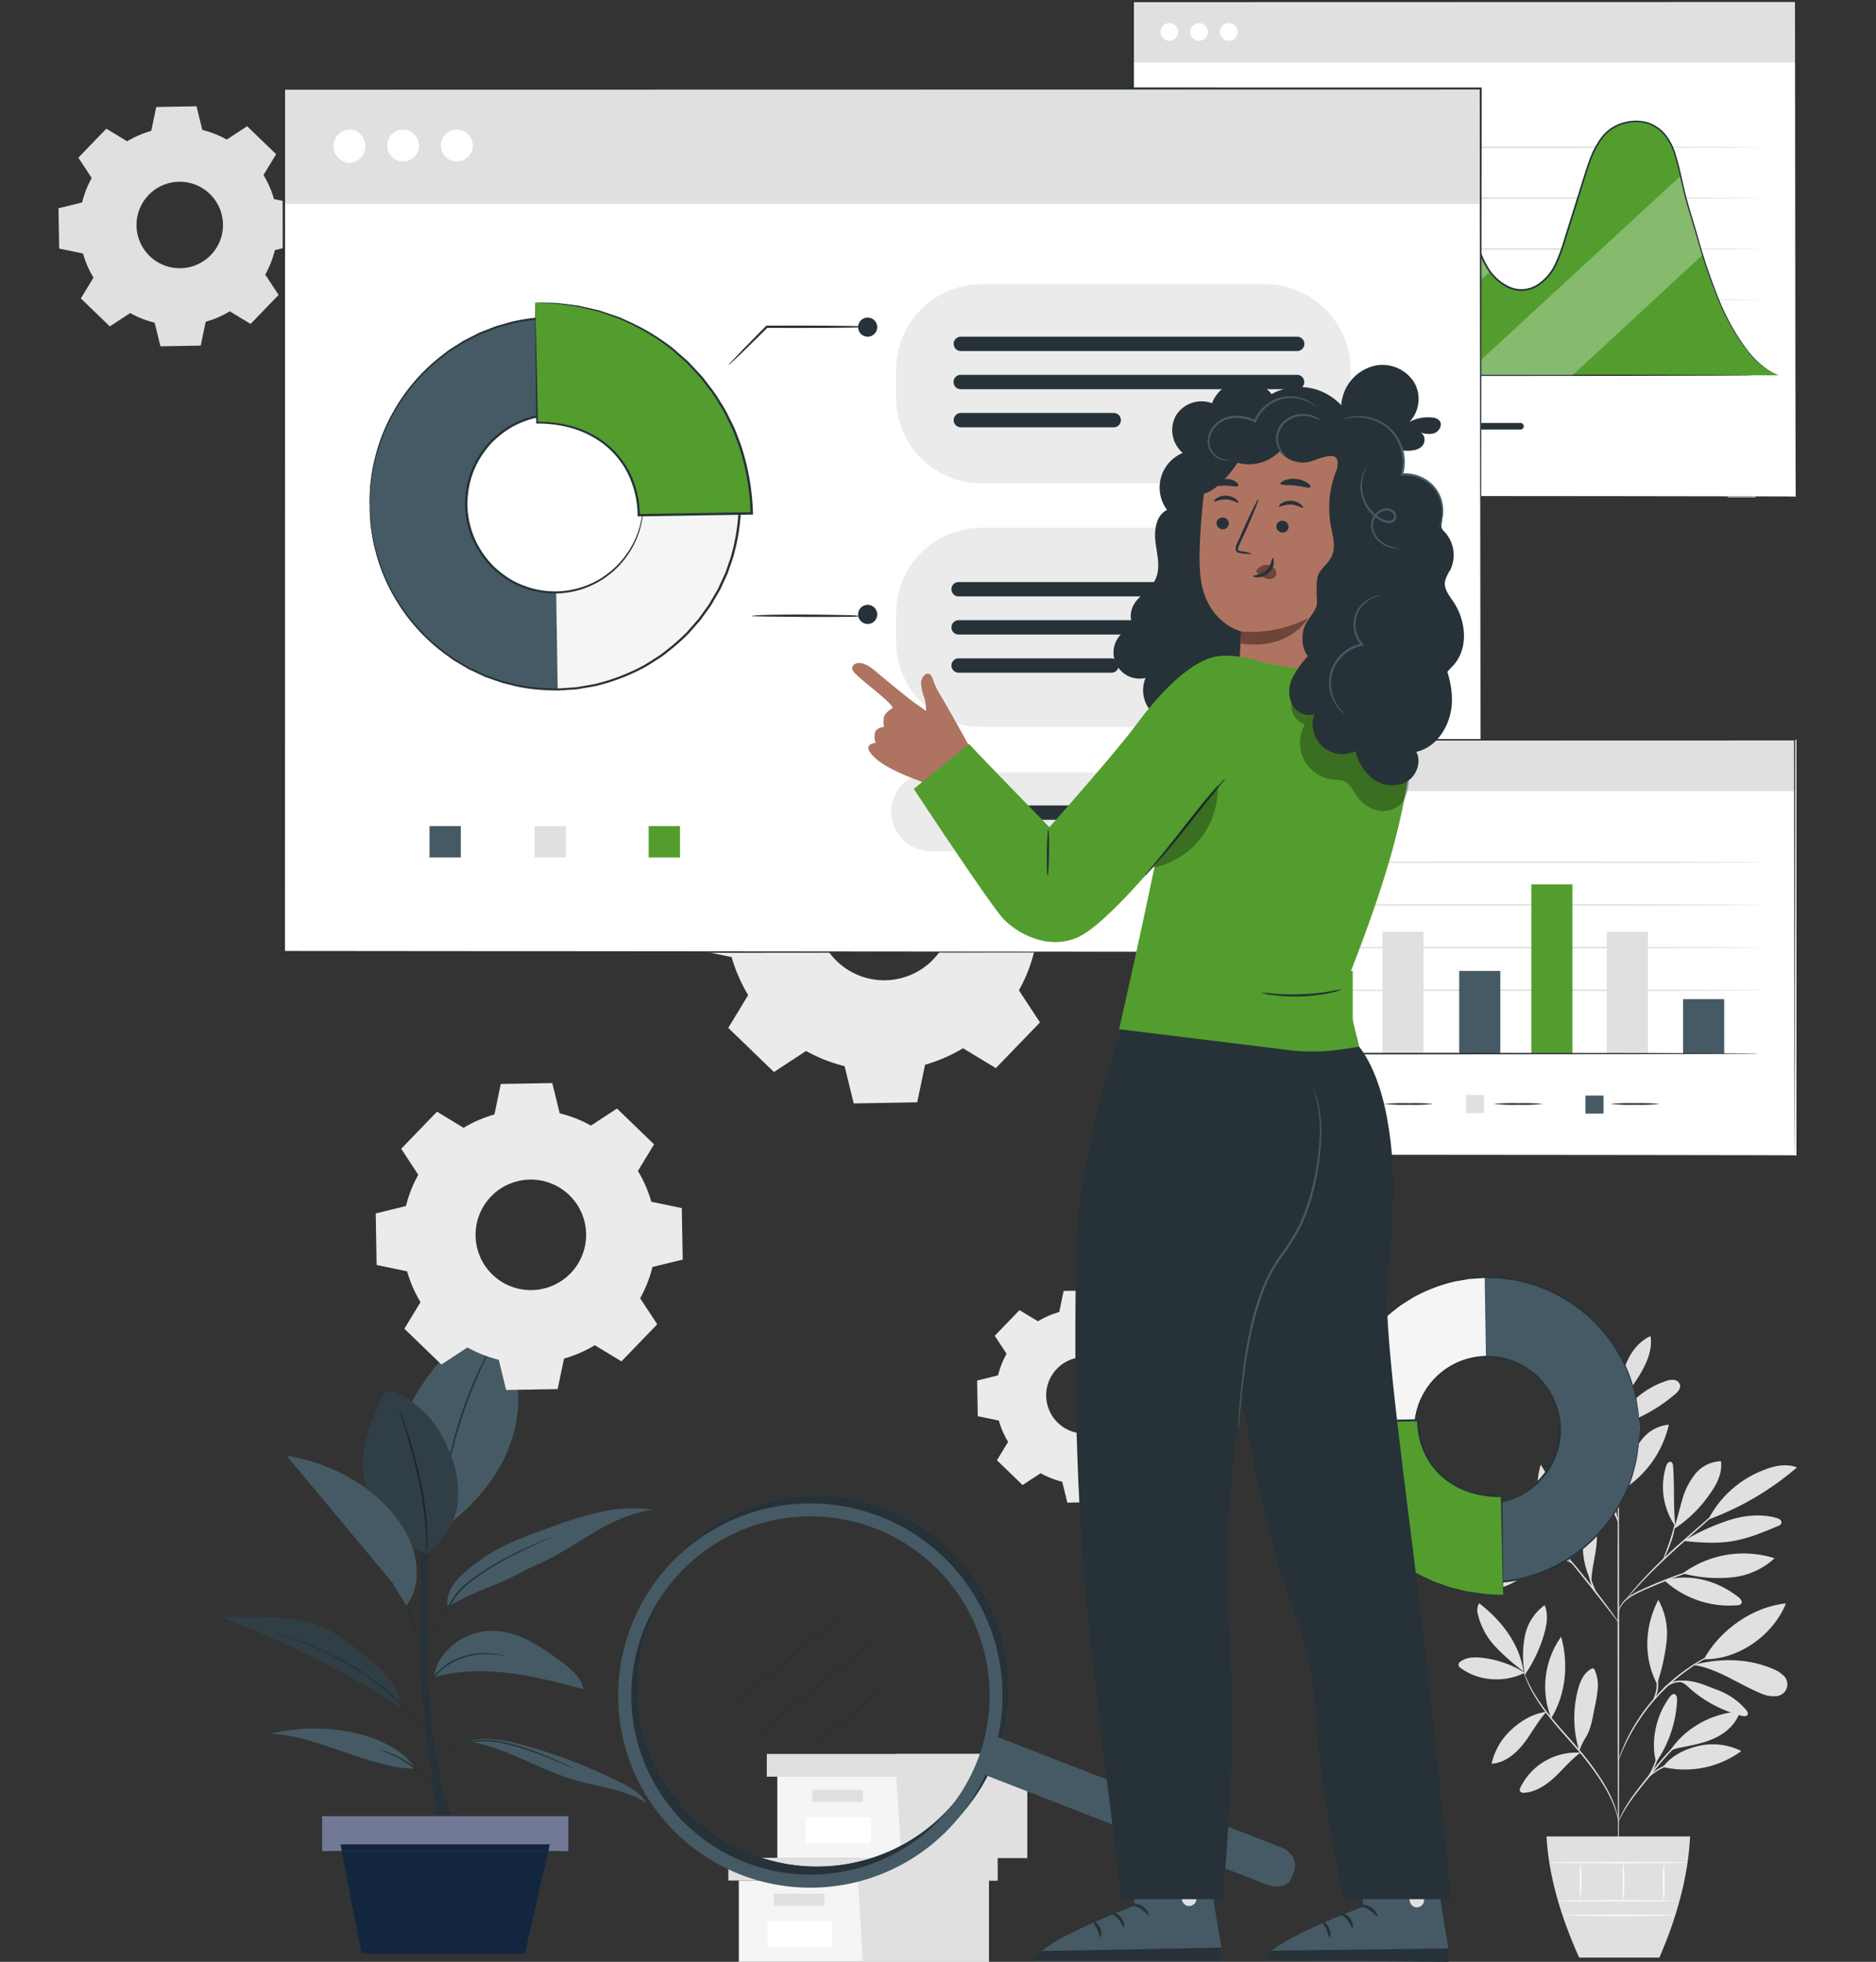 <svg xmlns="http://www.w3.org/2000/svg" xmlns:xlink="http://www.w3.org/1999/xlink" width="610" height="638" viewBox="0 0 610 638">
  <rect x="0" y="0" width="610" height="638" fill="#333333" stroke="none"/>
  <defs>
    <clipPath id="clip-path">
      <rect id="Rectángulo_341208" data-name="Rectángulo 341208" width="610" height="638" transform="translate(810 3846)" fill="none" stroke="#707070" stroke-width="1"/>
    </clipPath>
    <clipPath id="clip-path-2">
      <rect id="Rectángulo_333213" data-name="Rectángulo 333213" width="215.986" height="203.454" fill="none"/>
    </clipPath>
    <clipPath id="clip-path-3">
      <rect id="Rectángulo_333206" data-name="Rectángulo 333206" width="215.986" height="232.694" fill="none"/>
    </clipPath>
    <clipPath id="clip-path-5">
      <rect id="Rectángulo_333210" data-name="Rectángulo 333210" width="77.488" height="64.865" fill="none"/>
    </clipPath>
    <clipPath id="clip-path-6">
      <rect id="Rectángulo_333211" data-name="Rectángulo 333211" width="49.663" height="39.174" fill="none"/>
    </clipPath>
    <clipPath id="clip-path-7">
      <rect id="Rectángulo_333199" data-name="Rectángulo 333199" width="462.784" height="364.15" transform="translate(-72.909 28)" fill="none"/>
    </clipPath>
    <clipPath id="clip-path-8">
      <rect id="Rectángulo_333205" data-name="Rectángulo 333205" width="389.875" height="358.036" fill="none"/>
    </clipPath>
    <clipPath id="clip-path-9">
      <rect id="Rectángulo_333218" data-name="Rectángulo 333218" width="140.001" height="201.377" fill="none"/>
    </clipPath>
    <clipPath id="clip-path-10">
      <rect id="Rectángulo_333217" data-name="Rectángulo 333217" width="140" height="201.377" fill="none"/>
    </clipPath>
    <clipPath id="clip-path-11">
      <rect id="Rectángulo_333214" data-name="Rectángulo 333214" width="30.8" height="52.857" fill="none"/>
    </clipPath>
    <clipPath id="clip-path-12">
      <rect id="Rectángulo_333215" data-name="Rectángulo 333215" width="57.566" height="29.027" fill="none"/>
    </clipPath>
    <clipPath id="clip-path-13">
      <rect id="Rectángulo_333220" data-name="Rectángulo 333220" width="113.73" height="202.132" fill="none"/>
    </clipPath>
    <clipPath id="clip-path-14">
      <rect id="Rectángulo_333219" data-name="Rectángulo 333219" width="220.158" height="127.596" fill="none"/>
    </clipPath>
    <clipPath id="clip-path-15">
      <rect id="Rectángulo_333241" data-name="Rectángulo 333241" width="181.617" height="135.633" fill="none"/>
    </clipPath>
    <clipPath id="clip-path-16">
      <rect id="Rectángulo_333222" data-name="Rectángulo 333222" width="102.472" height="103.669" fill="none"/>
    </clipPath>
    <clipPath id="clip-path-17">
      <rect id="Rectángulo_333198" data-name="Rectángulo 333198" width="198.924" height="519.328" fill="none"/>
    </clipPath>
    <clipPath id="clip-path-19">
      <rect id="Rectángulo_333195" data-name="Rectángulo 333195" width="38.449" height="36.278" fill="none"/>
    </clipPath>
    <clipPath id="clip-path-20">
      <rect id="Rectángulo_333196" data-name="Rectángulo 333196" width="21.09" height="26.916" fill="none"/>
    </clipPath>
  </defs>
  <g id="Enmascarar_grupo_927505" data-name="Enmascarar grupo 927505" transform="translate(-810 -3846)" clip-path="url(#clip-path)">
    <g id="Grupo_925227" data-name="Grupo 925227" transform="translate(-12.584 752.262)">
      <g id="Grupo_924786" data-name="Grupo 924786" transform="translate(1190.725 3052.033)">
        <g id="Enmascarar_grupo_924785" data-name="Enmascarar grupo 924785" transform="translate(0 0)" clip-path="url(#clip-path-2)">
          <g id="Grupo_924776" data-name="Grupo 924776" transform="translate(0 -29.241)">
            <g id="Grupo_924775" data-name="Grupo 924775" clip-path="url(#clip-path-3)">
              <path id="Trazado_623328" data-name="Trazado 623328" d="M33.809,6.6a18.586,18.586,0,0,1,4.537-1.973L39.281.133,46.868,0l1.092,4.456a18.588,18.588,0,0,1,4.6,1.811L56.4,3.753l5.459,5.272-2.377,3.92a18.6,18.6,0,0,1,1.973,4.539l4.49.934.134,7.587L61.623,27.1a18.581,18.581,0,0,1-1.811,4.6l2.513,3.835L57.054,41l-3.92-2.377A18.638,18.638,0,0,1,48.6,40.592l-.934,4.491-7.588.133L38.98,40.76a18.648,18.648,0,0,1-4.6-1.811l-3.835,2.513-5.46-5.271,2.377-3.92a18.6,18.6,0,0,1-1.971-4.539L21,26.8l-.133-7.587,4.456-1.093a18.58,18.58,0,0,1,1.811-4.6L24.616,9.679l5.272-5.46ZM37.853,16.7a8.141,8.141,0,1,0,11.512-.2,8.141,8.141,0,0,0-11.512.2" transform="translate(154.996 229.362)" fill="#e0e0e0"/>
            </g>
          </g>
          <rect id="Rectángulo_333207" data-name="Rectángulo 333207" width="215.473" height="161.074" transform="translate(0.281 42.125)" fill="#fff"/>
          <rect id="Rectángulo_333208" data-name="Rectángulo 333208" width="215.473" height="19.909" transform="translate(0.281 42.126)" fill="#e0e0e0"/>
          <g id="Grupo_924784" data-name="Grupo 924784" transform="translate(0 -29.241)">
            <g id="Grupo_924783" data-name="Grupo 924783" clip-path="url(#clip-path-3)">
              <path id="Trazado_623329" data-name="Trazado 623329" d="M14.253,75.413a2.87,2.87,0,1,1-2.869-2.869,2.869,2.869,0,0,1,2.869,2.869" transform="translate(0.693 5.908)" fill="#fff"/>
              <path id="Trazado_623330" data-name="Trazado 623330" d="M23.2,75.413a2.87,2.87,0,1,1-2.869-2.869A2.869,2.869,0,0,1,23.2,75.413" transform="translate(1.422 5.908)" fill="#fff"/>
              <path id="Trazado_623331" data-name="Trazado 623331" d="M32.144,75.413a2.87,2.87,0,1,1-2.869-2.869,2.869,2.869,0,0,1,2.869,2.869" transform="translate(2.15 5.908)" fill="#fff"/>
              <path id="Trazado_623332" data-name="Trazado 623332" d="M215.756,227.087s-.017-1.01-.025-2.946-.015-4.808-.027-8.553c-.013-7.494-.034-18.492-.058-32.536-.029-28.067-.07-68.307-.12-117.039l.23.23L.3,66.294H.282l.281-.281C.554,123.9.544,178.735.536,227.087l-.254-.254,155.537.127,44.17.068,11.716.03,3.018.014c.679.005,1.032.015,1.032.015s-.333.01-1,.015l-2.99.014-11.665.03-44.113.068-155.7.127H.027v-.254C.019,178.735.01,123.9,0,66.013v-.281H.3l215.456.051h.231v.23c-.05,48.791-.091,89.081-.12,117.184-.025,14.022-.045,25-.058,32.484-.012,3.726-.021,6.578-.027,8.51s-.025,2.9-.025,2.9" transform="translate(0 5.353)" fill="#263238"/>
              <path id="Trazado_623333" data-name="Trazado 623333" d="M202.957,155.775c0,.156-42.881.281-95.766.281-52.9,0-95.774-.125-95.774-.281s42.873-.281,95.774-.281c52.884,0,95.766.125,95.766.281" transform="translate(0.93 12.663)" fill="#e0e0e0"/>
              <path id="Trazado_623334" data-name="Trazado 623334" d="M202.957,140.485c0,.156-42.881.281-95.766.281-52.9,0-95.774-.125-95.774-.281s42.873-.281,95.774-.281c52.884,0,95.766.125,95.766.281" transform="translate(0.93 11.418)" fill="#e0e0e0"/>
              <path id="Trazado_623335" data-name="Trazado 623335" d="M202.957,125.194c0,.156-42.881.281-95.766.281-52.9,0-95.774-.125-95.774-.281s42.873-.281,95.774-.281c52.884,0,95.766.125,95.766.281" transform="translate(0.93 10.173)" fill="#e0e0e0"/>
              <path id="Trazado_623336" data-name="Trazado 623336" d="M202.957,109.9c0,.156-42.881.281-95.766.281-52.9,0-95.774-.125-95.774-.281s42.873-.281,95.774-.281c52.884,0,95.766.125,95.766.281" transform="translate(0.93 8.928)" fill="#e0e0e0"/>
              <path id="Trazado_623337" data-name="Trazado 623337" d="M189.517,159.507c-3.733-9.008-6.292-18.852-9.155-28.181-2.492-8.123-2.723-11.919-4.861-18.779-3.368-10.807-12.284-12-18.765-9.074-5.776,2.61-8.269,9.4-10.185,15.51q-3.439,10.959-6.877,21.92a38.831,38.831,0,0,1-4.194,9.992c-2,3.016-5.038,5.519-8.591,5.988-5.857.772-11.1-4.131-13.607-9.555s-3.2-11.537-5.436-17.079S101,119.391,95.094,119.284c-7.272-.132-12.213,7.289-15.236,13.995a159.958,159.958,0,0,0-9.168,26.213c-.781,3.062-1.489,6.2-3.045,8.937s-4.139,5.084-7.235,5.464c-3.993.49-7.7-2.356-10.022-5.685s-3.75-7.237-6.127-10.527-6.207-6.018-10.171-5.327c-3.56.622-6.107,3.74-8.211,6.716a157.352,157.352,0,0,0-14.711,25.605H209.288c-9.125-3.143-16.038-16.16-19.771-25.168" transform="translate(0.909 8.315)" fill="#529d2e"/>
              <rect id="Rectángulo_333209" data-name="Rectángulo 333209" width="9.356" height="9.356" transform="translate(58.385 205.964)" fill="#ff725e"/>
              <path id="Trazado_623338" data-name="Trazado 623338" d="M120.5,194.941H71.711a1.075,1.075,0,0,1,0-2.15H120.5a1.075,1.075,0,1,1,0,2.15" transform="translate(5.752 15.701)" fill="#263238"/>
              <path id="Trazado_623339" data-name="Trazado 623339" d="M200.713,184.976s-.241.019-.713.029l-2.093.028-8.044.052-29.585.09-97.606.082-51.486-.019h-.262v-.262c.041-25.384.077-47.02.1-62.331.031-7.632.057-13.687.075-17.853.017-2.06.031-3.65.041-4.748.01-.526.016-.929.022-1.222.008-.275.022-.414.022-.414s.015.14.023.414c0,.293.012.7.022,1.222.009,1.1.023,2.687.041,4.748.017,4.167.042,10.222.075,17.853.025,15.311.061,36.947.1,62.331l-.262-.262,51.486-.019,97.606.082,29.585.09,8.044.053,2.093.027c.472.01.713.029.713.029" transform="translate(0.89 8.014)" fill="#263238"/>
              <g id="Grupo_924779" data-name="Grupo 924779" transform="translate(108.018 128.125)" opacity="0.3">
                <g id="Grupo_924778" data-name="Grupo 924778">
                  <g id="Grupo_924777" data-name="Grupo 924777" clip-path="url(#clip-path-5)">
                    <path id="Trazado_623340" data-name="Trazado 623340" d="M170.2,118.477,99.884,183.341h35.158l42.331-39.188Z" transform="translate(-99.884 -118.477)" fill="#fff"/>
                  </g>
                </g>
              </g>
              <g id="Grupo_924782" data-name="Grupo 924782" transform="translate(67.74 153.816)" opacity="0.3">
                <g id="Grupo_924781" data-name="Grupo 924781">
                  <g id="Grupo_924780" data-name="Grupo 924780" clip-path="url(#clip-path-6)">
                    <path id="Trazado_623341" data-name="Trazado 623341" d="M111.287,147.733,72.6,181.407H62.64l45.683-39.174,3.98,6.742" transform="translate(-62.639 -142.233)" fill="#fff"/>
                  </g>
                </g>
              </g>
              <path id="Trazado_623342" data-name="Trazado 623342" d="M11.167,184.694a124.851,124.851,0,0,1,6.506-12.935,147.043,147.043,0,0,1,9.2-14.291,18.176,18.176,0,0,1,3.613-3.691A8.2,8.2,0,0,1,35.7,152.1a9.923,9.923,0,0,1,5.417,2.111,16.786,16.786,0,0,1,4.106,4.559c2.284,3.509,3.742,7.753,6.769,11.114a11.968,11.968,0,0,0,5.676,3.624,7.468,7.468,0,0,0,3.44.042,8.289,8.289,0,0,0,3.168-1.531,13.456,13.456,0,0,0,4.213-5.906,61.541,61.541,0,0,0,2.143-7.373,159.66,159.66,0,0,1,4.821-15.385q1.432-3.883,3.112-7.78a55.311,55.311,0,0,1,3.842-7.684,22.8,22.8,0,0,1,5.827-6.581,12.074,12.074,0,0,1,4.065-1.953,10.805,10.805,0,0,1,4.557-.132,13.6,13.6,0,0,1,7.65,4.887,24.317,24.317,0,0,1,4.374,8.168c.993,2.956,1.679,6.008,2.539,9.016a30.658,30.658,0,0,0,3.626,8.622,15.8,15.8,0,0,0,6.923,6.025,9.534,9.534,0,0,0,8.723-.711,15.983,15.983,0,0,0,5.86-6.754,57.674,57.674,0,0,0,3.112-8.464l5.293-16.848c.879-2.746,1.673-5.488,2.653-8.152a28.932,28.932,0,0,1,3.849-7.481,14.192,14.192,0,0,1,2.937-2.954,13.682,13.682,0,0,1,3.66-1.88,16.167,16.167,0,0,1,3.975-.8,14.565,14.565,0,0,1,3.993.333,12.227,12.227,0,0,1,6.513,4.166,19.175,19.175,0,0,1,3.371,6.717c1.45,4.705,2.241,9.39,3.408,13.774.566,2.2,1.225,4.323,1.855,6.414s1.222,4.14,1.811,6.138a187.885,187.885,0,0,0,7.209,21.274,73.327,73.327,0,0,0,8.2,14.8A30.265,30.265,0,0,0,205.961,183a17.686,17.686,0,0,0,2.458,1.3c.576.25.867.393.867.393s-.3-.106-.888-.34a16.176,16.176,0,0,1-2.5-1.254,29.867,29.867,0,0,1-7.68-7.458,72.632,72.632,0,0,1-8.315-14.8,185.792,185.792,0,0,1-7.3-21.286q-.892-2.994-1.828-6.13c-.635-2.084-1.3-4.219-1.876-6.424-1.184-4.407-1.983-9.081-3.435-13.749a18.711,18.711,0,0,0-3.294-6.545,11.736,11.736,0,0,0-6.26-3.993,14.055,14.055,0,0,0-3.843-.314,15.739,15.739,0,0,0-3.843.78,12.823,12.823,0,0,0-6.348,4.667,28.433,28.433,0,0,0-3.766,7.351c-.966,2.635-1.76,5.382-2.637,8.13q-2.587,8.26-5.279,16.851a58.037,58.037,0,0,1-3.142,8.55,16.529,16.529,0,0,1-6.069,6.984,10.059,10.059,0,0,1-9.223.752,16.348,16.348,0,0,1-7.181-6.234,31.146,31.146,0,0,1-3.7-8.779c-.865-3.029-1.549-6.073-2.529-8.992a23.741,23.741,0,0,0-4.271-7.989,13.054,13.054,0,0,0-7.328-4.7,10.269,10.269,0,0,0-4.318.122,11.525,11.525,0,0,0-3.882,1.864,22.308,22.308,0,0,0-5.687,6.423,54.944,54.944,0,0,0-3.814,7.608q-1.674,3.879-3.11,7.751a159.281,159.281,0,0,0-4.829,15.328,62.289,62.289,0,0,1-2.174,7.428,13.947,13.947,0,0,1-4.381,6.1A8.744,8.744,0,0,1,61.213,174a7.909,7.909,0,0,1-3.65-.052,12.381,12.381,0,0,1-5.888-3.768c-3.1-3.471-4.537-7.728-6.787-11.194a16.371,16.371,0,0,0-3.995-4.471,9.568,9.568,0,0,0-5.206-2.056,7.863,7.863,0,0,0-5,1.593,17.94,17.94,0,0,0-3.561,3.61,150.517,150.517,0,0,0-9.26,14.207c-2.327,4.036-3.961,7.267-5.052,9.464q-.8,1.642-1.218,2.512c-.274.567-.426.851-.426.851" transform="translate(0.909 8.297)" fill="#263238"/>
            </g>
          </g>
        </g>
      </g>
      <g id="Grupo_924774" data-name="Grupo 924774" transform="translate(914.494 3065.304)">
        <g id="Grupo_924771" data-name="Grupo 924771">
          <g id="Grupo_924770" data-name="Grupo 924770" clip-path="url(#clip-path-7)">
            <path id="Trazado_623302" data-name="Trazado 623302" d="M111.648,11.389a32.065,32.065,0,0,1,7.834-3.4L121.1.23,134.2,0l1.884,7.692a32.1,32.1,0,0,1,7.95,3.128l6.62-4.34,9.427,9.1-4.1,6.768a32.1,32.1,0,0,1,3.4,7.835l7.753,1.614.23,13.1-7.692,1.886a32.1,32.1,0,0,1-3.128,7.947l4.34,6.622-9.1,9.427-6.768-4.1a32.1,32.1,0,0,1-7.835,3.4l-1.614,7.755-13.1.23-1.886-7.693a32.04,32.04,0,0,1-7.947-3.126l-6.622,4.34-9.427-9.1,4.105-6.768a32.017,32.017,0,0,1-3.4-7.835l-7.755-1.614-.23-13.1L96.99,31.28a32.1,32.1,0,0,1,3.126-7.947l-4.34-6.622,9.1-9.427Zm6.984,17.452a14.056,14.056,0,1,0,19.875-.35,14.054,14.054,0,0,0-19.875.35" transform="translate(-162.206 63)" fill="#e0e0e0"/>
            <path id="Trazado_623303" data-name="Trazado 623303" d="M109.04,175.189a50.6,50.6,0,0,1,12.349-5.367l2.544-12.223,20.65-.362,2.972,12.124a50.565,50.565,0,0,1,12.529,4.929l10.437-6.842L185.381,181.8l-6.469,10.669a50.608,50.608,0,0,1,5.367,12.35L196.5,207.36l.362,20.65-12.124,2.972a50.566,50.566,0,0,1-4.929,12.529l6.84,10.437L172.3,268.809l-10.67-6.469a50.607,50.607,0,0,1-12.35,5.367l-2.544,12.223-20.65.362-2.972-12.126a50.7,50.7,0,0,1-12.529-4.929l-10.437,6.842L85.292,255.731l6.468-10.67a50.582,50.582,0,0,1-5.367-12.35l-12.222-2.544-.363-20.65,12.126-2.972a50.706,50.706,0,0,1,4.929-12.529l-6.84-10.437,14.345-14.859Zm11.008,27.51a22.156,22.156,0,1,0,31.33-.551,22.157,22.157,0,0,0-31.33.551" transform="translate(59.602 106.986)" fill="#ebebeb"/>
          </g>
        </g>
        <rect id="Rectángulo_333200" data-name="Rectángulo 333200" width="389.168" height="280.846" transform="translate(0.389 57.209)" fill="#fff"/>
        <g id="Grupo_924773" data-name="Grupo 924773">
          <g id="Grupo_924772" data-name="Grupo 924772" clip-path="url(#clip-path-8)">
            <path id="Trazado_623304" data-name="Trazado 623304" d="M253.454,145.634H161.239a27.768,27.768,0,0,1-27.768-27.768v-9.215a27.768,27.768,0,0,1,27.768-27.768h92.215a27.768,27.768,0,0,1,27.768,27.768v9.215a27.768,27.768,0,0,1-27.768,27.768" transform="translate(65.994 39.992)" fill="#ebebeb"/>
            <path id="Trazado_623305" data-name="Trazado 623305" d="M18.923,149.592a60.208,60.208,0,1,1,61.166,59.5,60.428,60.428,0,0,1-61.166-59.5m88.982-1.436a28.787,28.787,0,1,0-28.321,29.381A28.88,28.88,0,0,0,107.9,148.156" transform="translate(9.352 43.578)" fill="#f5f5f5"/>
            <path id="Trazado_623306" data-name="Trazado 623306" d="M18.924,149.59A60.425,60.425,0,0,1,78.154,88.141l.505,31.561a28.92,28.92,0,0,0,.925,57.832l.5,31.56a60.4,60.4,0,0,1-61.165-59.5" transform="translate(9.353 43.581)" fill="#455a64"/>
            <path id="Trazado_623307" data-name="Trazado 623307" d="M97.637,137.811a2.114,2.114,0,0,1,.024.468c0,.353-.006.805-.009,1.376a13.446,13.446,0,0,1-.152,2.231A20.293,20.293,0,0,1,97,144.9a27.411,27.411,0,0,1-3,7.816,28.841,28.841,0,0,1-34.649,13.2,30.319,30.319,0,0,1-3.835-1.615,30.763,30.763,0,0,1-3.615-2.249,32.347,32.347,0,0,1-3.352-2.771,32.74,32.74,0,0,1-2.914-3.345,28.45,28.45,0,0,1-4.3-7.989,29.04,29.04,0,0,1-.3-18.449,28.492,28.492,0,0,1,4.041-8.125,32.609,32.609,0,0,1,2.805-3.437,32.44,32.44,0,0,1,3.262-2.878,26.674,26.674,0,0,1,7.323-4.105A28.931,28.931,0,0,1,93.525,123.03a27.439,27.439,0,0,1,3.246,7.714,20.554,20.554,0,0,1,.6,3,13.416,13.416,0,0,1,.224,2.227c.021.569.039,1.022.052,1.375a2.059,2.059,0,0,1-.009.468,2.1,2.1,0,0,1-.07-.465c-.034-.351-.076-.8-.13-1.366a14.427,14.427,0,0,0-.3-2.2,21.186,21.186,0,0,0-.662-2.954,27.727,27.727,0,0,0-3.324-7.566,28.705,28.705,0,0,0-7.4-8,28.228,28.228,0,0,0-27.029-3.636,30.052,30.052,0,0,0-3.682,1.707,30.3,30.3,0,0,0-3.443,2.318,31.691,31.691,0,0,0-3.173,2.811,32.122,32.122,0,0,0-2.726,3.355,27.787,27.787,0,0,0-3.924,7.918,30.627,30.627,0,0,0-1.318,9.006,28.735,28.735,0,0,0,5.783,16.742,32.062,32.062,0,0,0,2.832,3.264,31.592,31.592,0,0,0,3.261,2.706,26.093,26.093,0,0,0,7.251,3.791,28.232,28.232,0,0,0,26.9-4.507,28.7,28.7,0,0,0,7.139-8.231,27.74,27.74,0,0,0,3.082-7.67,21.006,21.006,0,0,0,.566-2.975,14.282,14.282,0,0,0,.226-2.21c.036-.568.064-1.018.087-1.369a2.174,2.174,0,0,1,.055-.468" transform="translate(19.62 53.923)" fill="#263238"/>
            <path id="Trazado_623308" data-name="Trazado 623308" d="M18.923,149.7s.049.33.1.974c.054.674.13,1.624.229,2.862.048.631.1,1.332.158,2.107.093.771.272,1.605.421,2.514s.33,1.884.513,2.928a32.063,32.063,0,0,0,.837,3.277A57.912,57.912,0,0,0,28.1,180.264,60.1,60.1,0,0,0,43.6,197.1L46.22,199c.913.6,1.886,1.122,2.842,1.7.976.539,1.907,1.19,2.949,1.659s2.08.962,3.137,1.45l1.593.737c.554.191,1.112.387,1.672.581l3.4,1.184c1.149.372,2.355.59,3.548.9a30.706,30.706,0,0,0,3.642.773,55.326,55.326,0,0,0,7.6.764c1.294.022,2.6.132,3.912.087q1.968-.132,3.966-.271c.665-.057,1.338-.061,2-.166l2-.341c1.33-.247,2.687-.42,4.022-.729a65.438,65.438,0,0,0,15.705-6.082c1.245-.722,2.449-1.536,3.687-2.306a31.287,31.287,0,0,0,3.567-2.566,66.84,66.84,0,0,0,6.683-5.915l2.986-3.412.752-.859.667-.927,1.341-1.861,1.345-1.87,1.167-2,1.17-2.007.587-1.006.49-1.06q.977-2.125,1.962-4.264.771-2.224,1.548-4.467a64.353,64.353,0,0,0,2.781-18.962,64.365,64.365,0,0,0-3.382-18.872q-.85-2.215-1.692-4.415-1.051-2.109-2.1-4.2l-.523-1.045-.62-.988-1.233-1.967-1.231-1.959-1.406-1.826-1.4-1.817-.7-.906-.779-.834-3.095-3.315a66.85,66.85,0,0,0-6.871-5.7,31.63,31.63,0,0,0-3.648-2.452c-1.263-.728-2.493-1.5-3.762-2.183A65.166,65.166,0,0,0,90.6,89.72c-1.345-.265-2.706-.4-4.045-.6l-2-.276c-.667-.082-1.339-.064-2.006-.1-1.335-.051-2.659-.1-3.972-.143-1.314,0-2.615.149-3.908.215A55.667,55.667,0,0,0,67.1,89.825a31.078,31.078,0,0,0-3.617.891c-1.181.345-2.379.6-3.516,1.015q-1.692.652-3.354,1.293-.832.318-1.654.637l-1.568.786L50.3,96c-1.024.5-1.935,1.181-2.893,1.753-.937.605-1.893,1.161-2.786,1.789l-2.56,1.982a60.159,60.159,0,0,0-14.949,17.331,57.883,57.883,0,0,0-6.4,16.121,31.927,31.927,0,0,0-.732,3.3q-.224,1.574-.418,2.943c-.121.913-.273,1.751-.341,2.526q-.049,1.163-.091,2.11-.09,1.861-.137,2.865c-.036.647-.073.977-.073.977s-.015-.329-.006-.977c.013-.672.034-1.627.06-2.872q.025-.953.054-2.118c.055-.779.2-1.621.3-2.539s.248-1.905.384-2.96a31.913,31.913,0,0,1,.7-3.324,57.567,57.567,0,0,1,6.314-16.266,60.337,60.337,0,0,1,14.985-17.548l2.576-2.01c.9-.637,1.861-1.2,2.805-1.817.964-.581,1.883-1.269,2.914-1.781L53.129,93.9c.525-.268,1.051-.532,1.581-.8l1.668-.649,3.386-1.317c1.148-.418,2.358-.684,3.551-1.037a31.349,31.349,0,0,1,3.652-.91,56.328,56.328,0,0,1,7.652-1.04c1.306-.07,2.621-.223,3.95-.229l4.019.136c.674.034,1.354.018,2.029.1l2.028.275c1.354.2,2.732.333,4.093.6a66.014,66.014,0,0,1,16.1,5.612c1.287.689,2.533,1.471,3.811,2.206a31.954,31.954,0,0,1,3.7,2.476,67.255,67.255,0,0,1,6.963,5.763q1.562,1.668,3.137,3.354l.789.843.707.915,1.418,1.841,1.423,1.847,1.249,1.983,1.251,1.992.628,1,.531,1.057q1.06,2.118,2.127,4.252l1.716,4.474a65,65,0,0,1,3.43,19.112,65.051,65.051,0,0,1-2.82,19.205l-1.572,4.525q-1,2.168-1.989,4.316l-.5,1.073-.595,1.019-1.187,2.031-1.184,2.02-1.364,1.89-1.357,1.885-.677.938-.761.868-3.028,3.449a67.045,67.045,0,0,1-6.773,5.984,31.811,31.811,0,0,1-3.615,2.591c-1.254.779-2.473,1.6-3.736,2.328a63.726,63.726,0,0,1-7.853,3.62,63.027,63.027,0,0,1-8.052,2.509c-1.351.312-2.724.486-4.071.731l-2.017.341c-.673.1-1.352.106-2.025.163q-2.02.137-4.011.266c-1.327.04-2.648-.07-3.956-.1a56.451,56.451,0,0,1-7.68-.791,31.4,31.4,0,0,1-3.681-.792c-1.2-.314-2.421-.541-3.582-.921L58.2,205.7q-.85-.3-1.689-.595l-1.608-.749q-1.6-.744-3.162-1.477c-1.049-.477-1.988-1.136-2.971-1.686-.964-.584-1.944-1.119-2.862-1.726q-1.336-.973-2.641-1.925a60.308,60.308,0,0,1-15.542-17.056,57.494,57.494,0,0,1-6.833-16.056,31.676,31.676,0,0,1-.807-3.3q-.258-1.576-.48-2.947c-.137-.915-.3-1.753-.386-2.527q-.067-1.168-.123-2.116c-.064-1.243-.115-2.2-.151-2.871-.03-.649-.025-.979-.025-.979" transform="translate(9.352 43.473)" fill="#263238"/>
            <path id="Trazado_623309" data-name="Trazado 623309" d="M54.938,84.9c38.833-.626,69.813,29.512,70.436,68.525l-36.753.592c-.3-18.652-14.492-30.4-33.06-30.1Z" transform="translate(27.164 41.972)" fill="#529d2e"/>
            <path id="Trazado_623310" data-name="Trazado 623310" d="M54.944,84.9s.024.256.042.722c.016.5.037,1.185.064,2.056.046,1.835.114,4.464.2,7.823.146,6.776.354,16.488.61,28.414l-.294-.285a41.042,41.042,0,0,1,11.053,1.354,31.586,31.586,0,0,1,10.948,5.335,28.463,28.463,0,0,1,8.3,10.131A31.991,31.991,0,0,1,89,154.007l-.383-.371,28.46-.471,8.293-.133-.381.395a77.147,77.147,0,0,0-3.747-21.744l-1.861-4.962c-.695-1.6-1.514-3.132-2.252-4.678a36.131,36.131,0,0,0-2.506-4.409,40.947,40.947,0,0,0-2.723-4.138l-2.929-3.841c-1.027-1.209-2.133-2.324-3.171-3.466q-.787-.845-1.565-1.681l-1.693-1.5-3.307-2.92A70.772,70.772,0,0,0,85.6,91.681l-3.256-1.506c-1.086-.421-2.168-.765-3.207-1.137s-2.053-.714-3.034-1.057c-.989-.314-1.982-.5-2.922-.741l-2.732-.661-1.291-.312c-.426-.079-.849-.124-1.26-.185l-4.5-.632a27.934,27.934,0,0,0-3.585-.284l-2.641-.132-1.645-.091a5.634,5.634,0,0,1-.581-.046,3.859,3.859,0,0,1,.531-.01c.4.006.936.01,1.618.019q1.105.016,2.675.043a26.256,26.256,0,0,1,3.657.211l4.531.571c.414.057.84.1,1.27.17l1.3.3,2.756.634c.947.236,1.949.411,2.947.717q1.484.5,3.064,1.037c1.048.365,2.142.7,3.238,1.119q1.605.726,3.292,1.493A70.66,70.66,0,0,1,99.63,99.6l3.354,2.932,1.714,1.506q.789.838,1.589,1.692c1.052,1.146,2.173,2.269,3.215,3.487l2.972,3.871a41.327,41.327,0,0,1,2.765,4.171,36.589,36.589,0,0,1,2.544,4.45c.75,1.559,1.583,3.1,2.286,4.721q.937,2.482,1.89,5.012a77.486,77.486,0,0,1,3.811,21.973l.01.387-.393.007-8.293.134-28.46.447-.378.006-.006-.378a31.3,31.3,0,0,0-3.037-13.256,27.811,27.811,0,0,0-8.066-9.9,31.016,31.016,0,0,0-10.7-5.265,40.6,40.6,0,0,0-10.872-1.39h-.291l0-.284c-.127-12-.23-21.776-.3-28.6-.021-3.331-.039-5.94-.051-7.759V85.56a5.15,5.15,0,0,1,.019-.664" transform="translate(27.157 41.971)" fill="#263238"/>
            <rect id="Rectángulo_333201" data-name="Rectángulo 333201" width="389.168" height="37.512" transform="translate(0.39 57.209)" fill="#e0e0e0"/>
            <path id="Trazado_623311" data-name="Trazado 623311" d="M257.673,96.961H148.3a2.334,2.334,0,0,1,0-4.667H257.673a2.334,2.334,0,1,1,0,4.667" transform="translate(72.172 45.634)" fill="#263238"/>
            <path id="Trazado_623312" data-name="Trazado 623312" d="M257.673,105.261H148.3a2.333,2.333,0,0,1,0-4.666H257.673a2.333,2.333,0,1,1,0,4.666" transform="translate(72.172 49.739)" fill="#263238"/>
            <path id="Trazado_623313" data-name="Trazado 623313" d="M198.006,113.562H148.3a2.334,2.334,0,0,1,0-4.667h49.707a2.334,2.334,0,1,1,0,4.667" transform="translate(72.172 53.842)" fill="#263238"/>
            <path id="Trazado_623314" data-name="Trazado 623314" d="M253.454,198.637H161.239a27.768,27.768,0,0,1-27.768-27.768v-9.215a27.768,27.768,0,0,1,27.768-27.768h92.215a27.768,27.768,0,0,1,27.768,27.768v9.215a27.768,27.768,0,0,1-27.768,27.768" transform="translate(65.994 66.199)" fill="#ebebeb"/>
            <path id="Trazado_623315" data-name="Trazado 623315" d="M267.384,212.71H145.233a12.8,12.8,0,0,1,0-25.6H267.384a12.8,12.8,0,0,1,0,25.6" transform="translate(65.481 92.515)" fill="#ebebeb"/>
            <path id="Trazado_623316" data-name="Trazado 623316" d="M257.19,150.355H147.816a2.334,2.334,0,0,1,0-4.667H257.19a2.334,2.334,0,1,1,0,4.667" transform="translate(71.933 72.034)" fill="#263238"/>
            <path id="Trazado_623317" data-name="Trazado 623317" d="M254.073,198.968H144.7a2.334,2.334,0,0,1,0-4.667H254.073a2.334,2.334,0,1,1,0,4.667" transform="translate(70.392 96.071)" fill="#263238"/>
            <path id="Trazado_623318" data-name="Trazado 623318" d="M257.19,158.656H147.816a2.334,2.334,0,0,1,0-4.667H257.19a2.334,2.334,0,1,1,0,4.667" transform="translate(71.933 76.139)" fill="#263238"/>
            <path id="Trazado_623319" data-name="Trazado 623319" d="M197.522,166.957H147.816a2.334,2.334,0,0,1,0-4.667h49.707a2.334,2.334,0,1,1,0,4.667" transform="translate(71.933 80.243)" fill="#263238"/>
            <path id="Trazado_623320" data-name="Trazado 623320" d="M143.867,90.265a10.356,10.356,0,0,1-2.044.151l-5.576.124c-4.709.07-11.213.114-18.4.114l-8.375-.021.26-.108c-3.654,3.618-6.809,6.7-9.064,8.867q-1.585,1.5-2.659,2.509a5.4,5.4,0,0,1-1.013.84,5.4,5.4,0,0,1,.84-1.013l2.509-2.659c2.164-2.255,5.248-5.41,8.867-9.064l.106-.108h.154c2.6-.007,5.431-.015,8.375-.021,7.184,0,13.688.043,18.4.114l5.576.124a10.355,10.355,0,0,1,2.044.151" transform="translate(47.96 44.439)" fill="#263238"/>
            <path id="Trazado_623321" data-name="Trazado 623321" d="M131.419,91.242a3.107,3.107,0,1,1-3.107-3.107,3.107,3.107,0,0,1,3.107,3.107" transform="translate(61.907 43.578)" fill="#263238"/>
            <path id="Trazado_623322" data-name="Trazado 623322" d="M131.419,153.759a3.107,3.107,0,1,1-3.107-3.107,3.107,3.107,0,0,1,3.107,3.107" transform="translate(61.907 74.489)" fill="#263238"/>
            <path id="Trazado_623323" data-name="Trazado 623323" d="M137.683,153.265a35.056,35.056,0,0,1-5.217.235c-3.223.046-7.675.06-12.592.039l-12.589-.124-3.814-.079a10.511,10.511,0,0,1-1.4-.07c-.037-.158,2-.321,5.211-.4s7.677-.124,12.6-.1,9.369.1,12.591.19a34.217,34.217,0,0,1,5.214.315" transform="translate(50.468 75.528)" fill="#263238"/>
            <rect id="Rectángulo_333202" data-name="Rectángulo 333202" width="10.186" height="10.186" transform="translate(47.747 297.092)" fill="#455a64"/>
            <rect id="Rectángulo_333203" data-name="Rectángulo 333203" width="10.186" height="10.186" transform="translate(81.925 297.092)" fill="#e0e0e0"/>
            <rect id="Rectángulo_333204" data-name="Rectángulo 333204" width="10.186" height="10.186" transform="translate(119.013 297.092)" fill="#529d2e"/>
            <path id="Trazado_623324" data-name="Trazado 623324" d="M21.413,52.62a5.3,5.3,0,0,1-5.183,5.407,5.412,5.412,0,0,1,0-10.814,5.3,5.3,0,0,1,5.183,5.407" transform="translate(5.463 23.344)" fill="#fff"/>
            <path id="Trazado_623325" data-name="Trazado 623325" d="M33.105,52.62a5.187,5.187,0,1,1-5.183-5.407,5.3,5.3,0,0,1,5.183,5.407" transform="translate(11.244 23.344)" fill="#fff"/>
            <path id="Trazado_623326" data-name="Trazado 623326" d="M44.8,52.62a5.187,5.187,0,1,1-5.183-5.407A5.3,5.3,0,0,1,44.8,52.62" transform="translate(17.024 23.344)" fill="#fff"/>
            <path id="Trazado_623327" data-name="Trazado 623327" d="M389.558,319.256c0-2.606-.124-110.5-.317-280.848l.317.317L.421,38.8H.39l.389-.39C.767,139.073.753,234.542.743,319.256L.39,318.9l389.168.353L.39,319.609H.036v-.353C.025,234.542.013,139.073,0,38.409V38.02H.421l389.137.073h.317v.315c-.193,170.347-.314,278.243-.317,280.848" transform="translate(0 18.799)" fill="#263238"/>
          </g>
        </g>
      </g>
      <g id="Grupo_924796" data-name="Grupo 924796" transform="translate(895 3527.631)">
        <g id="Grupo_924795" data-name="Grupo 924795" clip-path="url(#clip-path-9)">
          <g id="Grupo_924794" data-name="Grupo 924794">
            <g id="Grupo_924793" data-name="Grupo 924793" clip-path="url(#clip-path-10)">
              <path id="Trazado_623343" data-name="Trazado 623343" d="M44.208,148.286S37,108.354,37.6,85.122s-.036-49.37-.036-49.37h3.321s-2.248,46.115.2,73.928c2.445,27.792,8.891,38.606,8.891,38.606Z" transform="translate(26.519 13.394)" fill="#263238"/>
              <path id="Trazado_623344" data-name="Trazado 623344" d="M67.8,4.216A7.235,7.235,0,0,0,64.773.646C62.666-.43,59.9.017,57.551.688,47.515,3.548,38.619,18.625,34.562,26.555L47.885,62.73C71.934,44.753,76.1,21.168,67.8,4.216" transform="translate(24.399 0)" fill="#455a64"/>
              <path id="Trazado_623345" data-name="Trazado 623345" d="M58.485,1.535a1.8,1.8,0,0,1-.193.471c-.172.346-.387.784-.653,1.318-.583,1.138-1.4,2.795-2.383,4.848a159.458,159.458,0,0,0-6.7,16.321,152.626,152.626,0,0,0-4.7,16.77c-.476,2.168-.833,3.926-1.059,5.144-.116.569-.21,1.032-.285,1.4a1.784,1.784,0,0,1-.136.484,1.71,1.71,0,0,1,.027-.5c.048-.371.107-.839.181-1.412.164-1.226.462-2.994.889-5.173a129.494,129.494,0,0,1,4.558-16.836A135.507,135.507,0,0,1,54.894,8.059c1.029-2.044,1.9-3.684,2.549-4.8l.747-1.287a2.07,2.07,0,0,1,.3-.436" transform="translate(29.909 0.575)" fill="#263238"/>
              <path id="Trazado_623346" data-name="Trazado 623346" d="M47.42,66.349c-12.489-5.56-19.849-16.021-20.536-27.5-.479-8.029,2.581-15.9,6.049-23.442a3.085,3.085,0,0,1,1.411-1.7,4.3,4.3,0,0,1,3.405.426c9.074,4.165,14.572,12.1,17.5,20.18a33.278,33.278,0,0,1,2.056,16.6c-.9,5.549-4.84,11.592-9.883,15.443" transform="translate(18.943 5.055)" fill="#455a64"/>
              <path id="Trazado_623347" data-name="Trazado 623347" d="M42.567,64.742a1.627,1.627,0,0,1-.049-.485c-.009-.364-.019-.825-.032-1.388,0-1.206-.065-2.947-.188-5.1a113.286,113.286,0,0,0-2.318-16.71c-1.385-6.48-3.066-12.281-4.3-16.476-.611-2.052-1.112-3.733-1.479-4.964-.155-.551-.283-1-.384-1.355a1.748,1.748,0,0,1-.1-.48,1.82,1.82,0,0,1,.206.458c.128.352.287.792.484,1.332.409,1.16.977,2.847,1.648,4.934,1.336,4.179,3.079,9.98,4.47,16.476a99.377,99.377,0,0,1,2.165,16.775c.073,2.158.073,3.905.012,5.112-.027.565-.051,1.023-.07,1.388a1.657,1.657,0,0,1-.061.484" transform="translate(23.796 6.662)" fill="#263238"/>
              <g id="Grupo_924789" data-name="Grupo 924789" transform="translate(45.778 18.548)" opacity="0.3">
                <g id="Grupo_924788" data-name="Grupo 924788">
                  <g id="Grupo_924787" data-name="Grupo 924787" clip-path="url(#clip-path-11)">
                    <path id="Trazado_623348" data-name="Trazado 623348" d="M47.42,66.349c-12.489-5.56-19.849-16.021-20.536-27.5-.479-8.029,2.581-15.9,6.049-23.442a3.085,3.085,0,0,1,1.411-1.7,4.3,4.3,0,0,1,3.405.426c9.074,4.165,14.572,12.1,17.5,20.18a33.278,33.278,0,0,1,2.056,16.6c-.9,5.549-4.84,11.592-9.883,15.443" transform="translate(-26.834 -13.493)"/>
                  </g>
                </g>
              </g>
              <path id="Trazado_623349" data-name="Trazado 623349" d="M47.16,96.624c12.291,2.176,22.413,9.162,34.271,12.559,7.844,2.248,16.717,3.042,22.981,7.463-1.5-3.059-5.067-5.094-8.528-6.837A171.41,171.41,0,0,0,64.822,97.86c-5.578-1.552-11.631-2.85-17.315-1.571" transform="translate(33.293 35.878)" fill="#455a64"/>
              <path id="Trazado_623350" data-name="Trazado 623350" d="M56.16,106.377c-15.393-.2-31.6-10.759-46.922-11.39,16.034-4.172,38.993-.764,46.922,11.39" transform="translate(6.522 34.949)" fill="#455a64"/>
              <path id="Trazado_623351" data-name="Trazado 623351" d="M40.269,85.282c7.817-2.271,16.4-2.378,24.608-1.35s16.14,3.149,24.025,5.262c-.79-4.3-5.114-7.54-9.178-10.4a64.674,64.674,0,0,0-9.647-5.974,25.476,25.476,0,0,0-11.57-2.63,20.116,20.116,0,0,0-12.769,5.185c-3.211,2.983-4.937,5.985-5.469,9.911" transform="translate(28.428 26.29)" fill="#455a64"/>
              <path id="Trazado_623352" data-name="Trazado 623352" d="M37.1,72.814C27.415,66.148,12.738,66.8,0,67.031c19.581,7.544,40.68,17.885,57.543,28.895.519-7.255-8.2-14.691-20.439-23.112" transform="translate(0 25.062)" fill="#455a64"/>
              <g id="Grupo_924792" data-name="Grupo 924792" transform="translate(0 91.961)" opacity="0.3">
                <g id="Grupo_924791" data-name="Grupo 924791">
                  <g id="Grupo_924790" data-name="Grupo 924790" clip-path="url(#clip-path-12)">
                    <path id="Trazado_623353" data-name="Trazado 623353" d="M37.1,72.814C27.415,66.148,12.738,66.8,0,67.031c19.581,7.544,40.68,17.885,57.543,28.895.519-7.255-8.2-14.691-20.439-23.112" transform="translate(0 -66.899)"/>
                  </g>
                </g>
              </g>
              <path id="Trazado_623354" data-name="Trazado 623354" d="M42.845,73.25a116.348,116.348,0,0,1,14.9-6.979c5.1-1.868,9.859-4.841,14.784-6.991,6.387-2.786,11.921-6.66,17.785-10.116s12.3-6.573,19.477-7.489a47.251,47.251,0,0,0-17.725.826,132.389,132.389,0,0,0-16.682,5.23c-7.559,2.744-15.249,5.555-21.428,10.009S42.191,66.59,42.845,73.25" transform="translate(30.209 15.425)" fill="#455a64"/>
              <path id="Trazado_623355" data-name="Trazado 623355" d="M86.411,105.36a2.184,2.184,0,0,1-.488-.169l-1.343-.561c-1.158-.5-2.823-1.234-4.92-2.083-1.037-.441-2.185-.9-3.434-1.373-1.235-.495-2.576-.981-4-1.478a68.585,68.585,0,0,0-9.478-2.661,25.136,25.136,0,0,0-9.874-.2,33.514,33.514,0,0,0-4.183,1.008,23.642,23.642,0,0,0-3.378,1.4,21.217,21.217,0,0,0-4.244,2.825c-.891.77-1.326,1.241-1.365,1.218-.015-.01.08-.135.276-.366a12.091,12.091,0,0,1,.93-.966,19.08,19.08,0,0,1,4.193-2.973A22.986,22.986,0,0,1,48.521,97.5a32.79,32.79,0,0,1,4.241-1.064,25.311,25.311,0,0,1,10.116.166,65.618,65.618,0,0,1,9.555,2.719c1.423.507,2.764,1.01,3.994,1.52,1.245.488,2.387.965,3.415,1.425,2.078.887,3.716,1.666,4.845,2.21l1.293.632a1.944,1.944,0,0,1,.432.247" transform="translate(28.03 35.966)" fill="#263238"/>
              <path id="Trazado_623356" data-name="Trazado 623356" d="M30.013,98.34a4.218,4.218,0,0,1,.964.227,24.61,24.61,0,0,1,2.508.88,31.415,31.415,0,0,1,7.354,4.2,26.028,26.028,0,0,1,5.507,5.754,16.172,16.172,0,0,1,1.191,1.985c.239.482.355.755.319.767-.087.032-.662-1.02-1.846-2.594a30.03,30.03,0,0,0-5.551-5.592A35.494,35.494,0,0,0,33.3,99.722c-2-.889-3.327-1.31-3.291-1.383" transform="translate(21.187 36.839)" fill="#263238"/>
              <path id="Trazado_623357" data-name="Trazado 623357" d="M10.049,70.75a3.844,3.844,0,0,1,.655.157l1.848.529,2.914.866c1.134.34,2.368.841,3.763,1.336a94.131,94.131,0,0,1,20.04,10.289,91.265,91.265,0,0,1,9.345,7.415,89.113,89.113,0,0,1,6.633,6.771c1.757,2.007,3.089,3.677,4,4.833l1.053,1.331a2.522,2.522,0,0,1,.341.478,2.691,2.691,0,0,1-.432-.427c-.27-.289-.66-.72-1.141-1.285-.969-1.129-2.347-2.77-4.14-4.747s-4.043-4.259-6.7-6.683a95.673,95.673,0,0,0-9.323-7.349A98.961,98.961,0,0,0,19.063,73.921c-1.378-.511-2.6-1.031-3.716-1.391L12.477,71.6l-1.808-.606a3.683,3.683,0,0,1-.619-.241" transform="translate(7.094 26.504)" fill="#263238"/>
              <path id="Trazado_623358" data-name="Trazado 623358" d="M64.212,76.336a6.741,6.741,0,0,1-1.227-.128L61.571,76c-.551-.085-1.192-.087-1.892-.146A23.427,23.427,0,0,0,49.1,77.534a19.388,19.388,0,0,0-4.814,2.877,18.943,18.943,0,0,0-3.095,3.083,24.121,24.121,0,0,0-2.115,3.255,3.026,3.026,0,0,1,.312-.968,12.947,12.947,0,0,1,1.474-2.452,17.439,17.439,0,0,1,3.064-3.2,18.957,18.957,0,0,1,4.918-2.983,22.784,22.784,0,0,1,10.869-1.6c.708.08,1.358.1,1.909.214l1.409.286a6.253,6.253,0,0,1,1.181.3" transform="translate(27.582 28.264)" fill="#263238"/>
              <path id="Trazado_623359" data-name="Trazado 623359" d="M79.971,47.959a3.394,3.394,0,0,1-.582.289c-.444.2-1.013.444-1.718.752-1.494.649-3.642,1.606-6.254,2.845-2.6,1.255-5.66,2.8-8.917,4.675a73.078,73.078,0,0,0-9.956,6.721,21.629,21.629,0,0,0-4.072,4.249c-1.008,1.56-1.972,3.068-2.859,4.516a75.029,75.029,0,0,0-4.277,7.845,41.308,41.308,0,0,0-2.08,5.523c-.394,1.328-.536,2.077-.59,2.07a2.116,2.116,0,0,1,.061-.55c.056-.357.148-.884.319-1.556a35.06,35.06,0,0,1,1.924-5.593,68.711,68.711,0,0,1,4.188-7.919c.877-1.457,1.832-2.971,2.835-4.535a21.745,21.745,0,0,1,4.154-4.358,71.074,71.074,0,0,1,10.058-6.745c3.289-1.868,6.384-3.388,9.016-4.613,2.643-1.208,4.824-2.125,6.35-2.727l1.767-.679a3.726,3.726,0,0,1,.631-.209" transform="translate(27.292 17.966)" fill="#263238"/>
              <path id="Trazado_623360" data-name="Trazado 623360" d="M41.831,82.31a4.217,4.217,0,0,1-.305-1.045c-.179-.766-.406-1.725-.674-2.866a68.176,68.176,0,0,0-2.91-9.308,73.029,73.029,0,0,0-4.4-8.924c-.6-1.057-1.1-1.945-1.5-2.654a4.439,4.439,0,0,1-.493-1,4.959,4.959,0,0,1,.686.921c.408.606.983,1.491,1.66,2.6a58.894,58.894,0,0,1,4.569,8.921,54.4,54.4,0,0,1,2.769,9.387c.242,1.221.415,2.209.5,2.9a4.07,4.07,0,0,1,.094,1.071" transform="translate(22.27 21.172)" fill="#263238"/>
              <path id="Trazado_623361" data-name="Trazado 623361" d="M54.381,64.49A29.093,29.093,0,0,0,49.376,51.1C41.9,39.716,27.862,31.278,12.191,28.756Q29.4,49.427,46.615,70.1l4.446,7.38c3.033-4.011,3.705-8.3,3.32-12.989" transform="translate(8.606 10.773)" fill="#455a64"/>
              <rect id="Rectángulo_333216" data-name="Rectángulo 333216" width="80.047" height="11.431" transform="translate(32.321 156.741)" fill="#727997"/>
              <path id="Trazado_623362" data-name="Trazado 623362" d="M22.45,120.69l6.817,35.472h53.14l8.134-35.472Z" transform="translate(15.848 45.214)" fill="#12263f"/>
              <path id="Trazado_623363" data-name="Trazado 623363" d="M99.216,122.412c0,.125-18.056.227-40.324.227s-40.327-.1-40.327-.227,18.052-.227,40.327-.227,40.324.1,40.324.227" transform="translate(13.107 45.774)" fill="#263238"/>
            </g>
          </g>
        </g>
      </g>
      <g id="Grupo_924800" data-name="Grupo 924800" transform="translate(1293.145 3528.233)">
        <g id="Grupo_924799" data-name="Grupo 924799" clip-path="url(#clip-path-13)">
          <path id="Trazado_623371" data-name="Trazado 623371" d="M25.092,106.207a33.066,33.066,0,0,0-14.147-4.869c-2.311-.237-4.836-.169-6.692,1.231a1.375,1.375,0,0,0-.689,1.222,1.5,1.5,0,0,0,.654.836c5.755,4.39,14.462,4.945,20.873,1.58" transform="translate(0.115 3.272)" fill="#e0e0e0"/>
          <path id="Trazado_623372" data-name="Trazado 623372" d="M24.537,106.357a69,69,0,0,1-9.137-8.04A23.105,23.105,0,0,1,9.671,87.724a4.274,4.274,0,0,1,.452-3.545c7.284,5.688,13.005,13.046,14.413,22.178" transform="translate(0.307 2.721)" fill="#e0e0e0"/>
          <path id="Trazado_623373" data-name="Trazado 623373" d="M24.36,106.684a33.058,33.058,0,0,1,.169-12,16.217,16.217,0,0,1,6.39-9.9c1.258,2.942.717,6.331-.169,9.406a45.7,45.7,0,0,1-6.335,13.34" transform="translate(0.772 2.741)" fill="#e0e0e0"/>
          <path id="Trazado_623374" data-name="Trazado 623374" d="M31.819,118.39c-4.334.526-8.109,2.811-11.345,5.742a21.462,21.462,0,0,0-6.489,11.14c4.251-.262,7.858-3.26,10.474-6.622s4.428-7.05,7.3-10.193" transform="translate(0.452 3.827)" fill="#e0e0e0"/>
          <path id="Trazado_623375" data-name="Trazado 623375" d="M32.824,121.2a27.981,27.981,0,0,1,3.231-26.468c2.469,8.784,1.563,18.706-3.231,26.468" transform="translate(0.998 3.062)" fill="#e0e0e0"/>
          <path id="Trazado_623376" data-name="Trazado 623376" d="M42.517,131.255A20.235,20.235,0,0,0,23.17,142.392c-.239.479-.451,1.088-.13,1.516a1.44,1.44,0,0,0,1.283.378c3.812-.248,7.192-2.542,9.98-5.153s5.217-5.63,8.3-7.889" transform="translate(0.739 4.242)" fill="#e0e0e0"/>
          <path id="Trazado_623377" data-name="Trazado 623377" d="M41.661,131.5a36.029,36.029,0,0,1-.359-20.127c.709-2.591,1.9-5.319,4.294-6.534a.847.847,0,0,1,.658-.116.869.869,0,0,1,.415.481,12.124,12.124,0,0,1,1.013,5.775,36.259,36.259,0,0,1-.9,5.846c-.755,3.572-1.156,7.412-3.116,10.493a21.373,21.373,0,0,0-1.246,2.305c-.371.784-.374,1.059-.713,1.682" transform="translate(1.294 3.384)" fill="#e0e0e0"/>
          <path id="Trazado_623378" data-name="Trazado 623378" d="M65.821,134.959c-1.85-7.037.114-15.569,4.548-21.338.326-.424.76-.88,1.292-.831.818.076,1.028,1.164.992,1.984a38.557,38.557,0,0,1-6.833,20.185" transform="translate(2.105 3.646)" fill="#e0e0e0"/>
          <path id="Trazado_623379" data-name="Trazado 623379" d="M67.98,135.987a31.039,31.039,0,0,0,25.469-5.18,20.617,20.617,0,0,0-13.788-1.692c-4.606,1.053-8.815,3.117-11.682,6.872" transform="translate(2.197 4.157)" fill="#e0e0e0"/>
          <path id="Trazado_623380" data-name="Trazado 623380" d="M69.82,131.636c4.789-7.806,13.968-12.9,23.116-13.367-1.054,3.721-4.111,6.612-7.561,8.36s-7.3,2.508-11.1,3.245c-1.477.287-3.5.6-4.46,1.762" transform="translate(2.257 3.823)" fill="#e0e0e0"/>
          <path id="Trazado_623381" data-name="Trazado 623381" d="M66.364,110.035A67.161,67.161,0,0,0,69.321,96.5a22.543,22.543,0,0,0-2.7-13.39c-4.473,8.655-4.925,18.768-.394,27.393" transform="translate(2.038 2.686)" fill="#e0e0e0"/>
          <path id="Trazado_623382" data-name="Trazado 623382" d="M80.848,102.388c5.231-9.507,15.9-17.1,26.7-18.165-4.165,10.372-15.526,18.388-26.7,18.165" transform="translate(2.613 2.723)" fill="#e0e0e0"/>
          <path id="Trazado_623383" data-name="Trazado 623383" d="M77.66,103.672c7.8,1.188,14.447,6.17,21.738,9.191a9.741,9.741,0,0,0,4.914.941A3.847,3.847,0,0,0,106.72,107a10.515,10.515,0,0,0-3.57-2.166c-7.94-3.306-16.454-3.388-24.819-1.383" transform="translate(2.51 3.301)" fill="#e0e0e0"/>
          <path id="Trazado_623384" data-name="Trazado 623384" d="M73.287,108.935c1.766.506,2.369,1.42,3.768,2.611a40.646,40.646,0,0,0,16.483,8.468c.63.156,1.457.219,1.768-.35.273-.5-.072-1.1-.426-1.541a22.683,22.683,0,0,0-9.953-6.757c-3.8-1.417-7.1-3.124-11.64-2.758" transform="translate(2.369 3.509)" fill="#e0e0e0"/>
          <path id="Trazado_623385" data-name="Trazado 623385" d="M68.353,76.939A31.2,31.2,0,0,0,92.27,85.076a1.639,1.639,0,0,0,1.088-.39c.6-.656-.12-1.666-.822-2.213-7.031-5.482-15.548-7.755-24.183-5.533" transform="translate(2.209 2.46)" fill="#e0e0e0"/>
          <path id="Trazado_623386" data-name="Trazado 623386" d="M74.2,74.975a33.334,33.334,0,0,1,29.843-4.924,23.7,23.7,0,0,1-14.221,6.244A45.024,45.024,0,0,1,74.2,74.975" transform="translate(2.398 2.214)" fill="#e0e0e0"/>
          <path id="Trazado_623387" data-name="Trazado 623387" d="M72,60.723c-.691-7.019-.243-12.558-.73-19.61-.038-.564-.16-1.241-.686-1.444-.734-.283-1.346.619-1.587,1.368a22.478,22.478,0,0,0,2.993,19.532" transform="translate(2.197 1.281)" fill="#e0e0e0"/>
          <path id="Trazado_623388" data-name="Trazado 623388" d="M71.389,61.5A41.251,41.251,0,0,0,83.015,50.2c2.3-3.141,4.233-6.905,3.71-10.761a11.122,11.122,0,0,0-8.387,4.164,23.412,23.412,0,0,0-4.275,8.6c-.931,3.087-1.583,6.261-2.675,9.3" transform="translate(2.307 1.275)" fill="#e0e0e0"/>
          <path id="Trazado_623389" data-name="Trazado 623389" d="M82.459,58.289a93.743,93.743,0,0,0,28.611-16.87c-3.417-1.377-7.331-.553-10.746.826A33.891,33.891,0,0,0,82.309,58.213" transform="translate(2.66 1.316)" fill="#e0e0e0"/>
          <path id="Trazado_623390" data-name="Trazado 623390" d="M74.5,64.792c5.281.577,10.646.953,15.887.077,5.15-.861,10.018-2.9,14.831-4.928a1.736,1.736,0,0,0,1.008-.765,1.158,1.158,0,0,0-.361-1.269,3.053,3.053,0,0,0-1.265-.593c-5.233-1.464-10.88-.779-16.028.957A74.345,74.345,0,0,0,74.5,64.792" transform="translate(2.408 1.827)" fill="#e0e0e0"/>
          <path id="Trazado_623391" data-name="Trazado 623391" d="M45.369,77.873C41.765,70.6,42,62.112,45.112,54.615c2.192,3.339,2.459,7.591,2.058,11.564s-1.61,8.062-1.689,12.055" transform="translate(1.381 1.765)" fill="#e0e0e0"/>
          <path id="Trazado_623392" data-name="Trazado 623392" d="M32.1,70.112A32.442,32.442,0,0,0,7.99,80.381a22.524,22.524,0,0,0,13.2-2.447A67.181,67.181,0,0,0,32.5,70.363" transform="translate(0.258 2.266)" fill="#e0e0e0"/>
          <path id="Trazado_623393" data-name="Trazado 623393" d="M22.676,66.99c-4.4-.357-8.636-.9-12.868.4A15.435,15.435,0,0,0,0,75.7a23.249,23.249,0,0,0,12.064-2.277A69.483,69.483,0,0,0,22.676,66.99" transform="translate(0 2.152)" fill="#e0e0e0"/>
          <path id="Trazado_623394" data-name="Trazado 623394" d="M36.655,67.332C32.7,64.737,28.63,62.1,24.019,61.021s-9.953-.281-13.167,3.194c3.732,2.19,8.26,2.449,12.587,2.446s9.632-.053,13.71,1.391" transform="translate(0.351 1.958)" fill="#e0e0e0"/>
          <path id="Trazado_623395" data-name="Trazado 623395" d="M36.111,68.19C29.342,61.542,26.775,49.6,29.5,40.515A42.167,42.167,0,0,1,36.111,68.19" transform="translate(0.919 1.31)" fill="#e0e0e0"/>
          <path id="Trazado_623396" data-name="Trazado 623396" d="M53.9,49.763c1.277-2.968,2.174-6.081,3.32-9.1a26.129,26.129,0,0,1,4.733-8.391,12.457,12.457,0,0,1,8.383-4.345A33.767,33.767,0,0,1,54.065,49.811" transform="translate(1.742 0.903)" fill="#e0e0e0"/>
          <path id="Trazado_623397" data-name="Trazado 623397" d="M51.186,53.255c-2.114-2.908-4.555-6.855-7.419-9.026s-6.594-3.484-10.092-2.65A23.508,23.508,0,0,0,51.186,53.255" transform="translate(1.088 1.336)" fill="#e0e0e0"/>
          <path id="Trazado_623398" data-name="Trazado 623398" d="M51.4,50a50.254,50.254,0,0,1-3.34-10.814,16.875,16.875,0,0,1,1.693-11c3.716,7.024,4.913,14.563,1.837,21.889" transform="translate(1.546 0.911)" fill="#e0e0e0"/>
          <path id="Trazado_623399" data-name="Trazado 623399" d="M53.933,28.653c2.1-6.963,8.481-12.09,15.364-14.442a5.731,5.731,0,0,1,2.693-.4,2.337,2.337,0,0,1,1.985,1.657c.251,1.184-.727,2.246-1.648,3.033A52.3,52.3,0,0,1,53.933,28.653" transform="translate(1.743 0.445)" fill="#e0e0e0"/>
          <path id="Trazado_623400" data-name="Trazado 623400" d="M54.01,23.4c.267-4.49.547-9.043,2.008-13.3S60.293,1.861,64.386,0c.7,4.534-1.3,9.045-3.716,12.946s-5.321,7.584-6.77,11.937" transform="translate(1.742)" fill="#e0e0e0"/>
          <path id="Trazado_623401" data-name="Trazado 623401" d="M54.309,26.428c-1.739-5.075-1.919-11.52-4.958-15.941C47.227,7.4,43.826,5.293,42,2.019a12.886,12.886,0,0,0,.427,9.614,27.817,27.817,0,0,0,5.622,8.047c2.248,2.4,4.174,4.208,6.264,6.748" transform="translate(1.333 0.065)" fill="#e0e0e0"/>
          <path id="Trazado_623402" data-name="Trazado 623402" d="M53.941,175.158c-.135,0-.252-33.851-.261-75.6s.092-75.608.227-75.608.252,33.844.262,75.606-.093,75.6-.228,75.6" transform="translate(1.735 0.774)" fill="#e0e0e0"/>
          <path id="Trazado_623403" data-name="Trazado 623403" d="M83.517,72.2a7.243,7.243,0,0,1-1.273.478l-3.5,1.182c-2.953,1.005-7.01,2.462-11.413,4.268-4.361,1.87-8.472,3.388-10.814,5.418a7.947,7.947,0,0,0-2.173,2.874c-.336.795-.4,1.281-.441,1.273a.986.986,0,0,1,.014-.355,5.474,5.474,0,0,1,.249-.987,7.647,7.647,0,0,1,2.12-3.064,19.023,19.023,0,0,1,4.692-2.914c1.877-.876,3.957-1.79,6.166-2.7,4.416-1.81,8.505-3.22,11.492-4.144,1.493-.466,2.711-.808,3.555-1.035a7.3,7.3,0,0,1,1.328-.3" transform="translate(1.742 2.334)" fill="#e0e0e0"/>
          <path id="Trazado_623404" data-name="Trazado 623404" d="M93.14,49.125a2.084,2.084,0,0,1-.356.381L91.7,50.526,87.642,54.21l-13.5,12.017c-5.269,4.69-9.823,9.171-12.977,12.545-1.58,1.685-2.824,3.081-3.673,4.055l-.981,1.12a2.126,2.126,0,0,1-.366.372,2.083,2.083,0,0,1,.289-.433c.205-.273.5-.678.912-1.181.805-1.014,2.013-2.448,3.565-4.168A170.929,170.929,0,0,1,73.819,65.863c5.287-4.68,10.1-8.882,13.594-11.912l4.158-3.568,1.147-.952a2.1,2.1,0,0,1,.422-.307" transform="translate(1.815 1.588)" fill="#e0e0e0"/>
          <path id="Trazado_623405" data-name="Trazado 623405" d="M68.072,70.679c-.138-.062.962-2.6,2.059-5.817s1.627-5.926,1.767-5.9a19.833,19.833,0,0,1-1.3,6.06,39.6,39.6,0,0,1-1.639,4.068,6.31,6.31,0,0,1-.884,1.592" transform="translate(2.2 1.906)" fill="#e0e0e0"/>
          <path id="Trazado_623406" data-name="Trazado 623406" d="M54.577,90.934a6.16,6.16,0,0,1-.812-.943c-.55-.706-1.248-1.6-2.079-2.668-1.748-2.258-4.162-5.375-6.87-8.786s-5.2-6.472-7-8.686L35.691,67.22a5.98,5.98,0,0,1-.733-1,6.1,6.1,0,0,1,.877.882c.543.587,1.31,1.451,2.246,2.531,1.872,2.16,4.4,5.188,7.118,8.6s5.085,6.57,6.763,8.883c.839,1.157,1.507,2.1,1.956,2.763a6.114,6.114,0,0,1,.659,1.055" transform="translate(1.13 2.14)" fill="#e0e0e0"/>
          <path id="Trazado_623407" data-name="Trazado 623407" d="M47.785,82.413a11.925,11.925,0,0,1-2.717-5.087,14.519,14.519,0,0,1-.616-5.129l.216.018c-.1.392-.167.6-.206.593s-.04-.225-.008-.628l.216.018a23.407,23.407,0,0,0,.868,4.989,37.964,37.964,0,0,0,2.248,5.227" transform="translate(1.436 2.333)" fill="#e0e0e0"/>
          <path id="Trazado_623408" data-name="Trazado 623408" d="M40.027,71.954a8.755,8.755,0,0,0-1.9-1.1,12.677,12.677,0,0,0-5.267-.419,32.478,32.478,0,0,0-5.3.856,16.31,16.31,0,0,1-2.183.524,7.6,7.6,0,0,1,2.09-.857,24.225,24.225,0,0,1,5.36-1.012,11.506,11.506,0,0,1,5.434.586,3.369,3.369,0,0,1,1.767,1.423" transform="translate(0.82 2.259)" fill="#e0e0e0"/>
          <path id="Trazado_623409" data-name="Trazado 623409" d="M38.291,69.514c-.038.076-1.107-.443-2.908-1.058a29.252,29.252,0,0,0-14.647-1.117c-1.874.336-3.007.686-3.034.606a2.8,2.8,0,0,1,.77-.329,18.342,18.342,0,0,1,2.2-.616A25.847,25.847,0,0,1,35.5,68.131a18.123,18.123,0,0,1,2.076.941,2.81,2.81,0,0,1,.713.442" transform="translate(0.572 2.147)" fill="#e0e0e0"/>
          <path id="Trazado_623410" data-name="Trazado 623410" d="M54.018,59.424A60.13,60.13,0,0,1,51.9,52.061a60.01,60.01,0,0,1-1.646-7.484,60.332,60.332,0,0,1,2.119,7.364,60.155,60.155,0,0,1,1.646,7.483" transform="translate(1.624 1.441)" fill="#e0e0e0"/>
          <path id="Trazado_623411" data-name="Trazado 623411" d="M54.213,59.209a35.409,35.409,0,0,0-2.35-4.408,19.369,19.369,0,0,0-3.458-3.569,3.212,3.212,0,0,1,1.335.689,10.726,10.726,0,0,1,2.524,2.6,9.767,9.767,0,0,1,1.949,4.689" transform="translate(1.565 1.656)" fill="#e0e0e0"/>
          <path id="Trazado_623412" data-name="Trazado 623412" d="M54.9,154.49c-.053.008-.153-.813-.534-2.252a32.06,32.06,0,0,0-2.262-5.86c-2.339-4.78-6.594-10.839-12-16.91-2.679-3.061-5.279-5.949-7.485-8.715a61.012,61.012,0,0,1-5.353-7.72,37.068,37.068,0,0,1-2.7-5.729c-.249-.706-.43-1.257-.531-1.638a2.731,2.731,0,0,1-.139-.584c.044-.014.29.774.848,2.154a41.974,41.974,0,0,0,2.823,5.623,64.783,64.783,0,0,0,5.405,7.612c2.215,2.736,4.819,5.609,7.5,8.676,5.423,6.086,9.668,12.222,11.946,17.08a29.275,29.275,0,0,1,2.135,5.966,16.369,16.369,0,0,1,.3,1.7,2.8,2.8,0,0,1,.05.6" transform="translate(0.772 3.397)" fill="#e0e0e0"/>
          <path id="Trazado_623413" data-name="Trazado 623413" d="M80.664,123.7a12.2,12.2,0,0,1-1.4.787,30.6,30.6,0,0,0-3.634,2.4,41.728,41.728,0,0,0-4.772,4.352c-1.674,1.769-3.4,3.825-5.162,6.027-3.52,4.417-6.813,8.327-8.785,11.446-1,1.548-1.729,2.853-2.205,3.769a12.372,12.372,0,0,1-.772,1.41,1.327,1.327,0,0,1,.129-.4c.105-.252.246-.631.471-1.1a35.541,35.541,0,0,1,2.084-3.868c1.916-3.2,5.182-7.159,8.7-11.569,1.764-2.206,3.511-4.265,5.217-6.032a38.789,38.789,0,0,1,4.89-4.318,25.533,25.533,0,0,1,3.752-2.293c.465-.233.843-.377,1.094-.484a1.336,1.336,0,0,1,.4-.134" transform="translate(1.743 3.998)" fill="#e0e0e0"/>
          <path id="Trazado_623414" data-name="Trazado 623414" d="M80.912,133.184a20.448,20.448,0,0,1-2.961.43A38.949,38.949,0,0,0,70.929,135a21.111,21.111,0,0,0-6.289,3.3c-1.449,1.12-2.133,2.047-2.2,1.992a2.27,2.27,0,0,1,.439-.681,11.173,11.173,0,0,1,1.542-1.579,19.072,19.072,0,0,1,6.357-3.5,31.769,31.769,0,0,1,7.139-1.262,16.458,16.458,0,0,1,3-.086" transform="translate(2.018 4.304)" fill="#e0e0e0"/>
          <path id="Trazado_623415" data-name="Trazado 623415" d="M63.278,139.338c-.155-.088,1.18-2.126,2.215-4.867.971-2.767,1.2-5.193,1.373-5.165a4.685,4.685,0,0,1-.05,1.589,16.959,16.959,0,0,1-.864,3.742,18.108,18.108,0,0,1-1.717,3.434,4.8,4.8,0,0,1-.958,1.268" transform="translate(2.045 4.18)" fill="#e0e0e0"/>
          <path id="Trazado_623416" data-name="Trazado 623416" d="M89.322,98.222a2.218,2.218,0,0,1-.474.252l-1.392.633c-.61.261-1.349.593-2.183,1.032s-1.813.876-2.829,1.487l-1.616.919c-.561.322-1.115.7-1.7,1.074-1.191.722-2.384,1.611-3.658,2.52a62.744,62.744,0,0,0-14.085,14.575c-.864,1.3-1.713,2.527-2.394,3.742-.349.6-.712,1.169-1.015,1.739l-.863,1.646c-.575,1.037-.986,2.027-1.39,2.879s-.716,1.6-.957,2.216c-.236.572-.429,1.04-.584,1.412a2.217,2.217,0,0,1-.235.482,2.194,2.194,0,0,1,.142-.515l.5-1.447c.215-.631.5-1.4.884-2.258s.772-1.872,1.331-2.925l.84-1.67c.3-.579.653-1.155,1-1.765.671-1.233,1.512-2.472,2.372-3.793A60.463,60.463,0,0,1,75.2,105.776c1.29-.9,2.5-1.788,3.709-2.5.6-.364,1.161-.741,1.729-1.057l1.641-.9c1.033-.595,2.025-1.02,2.877-1.43s1.6-.726,2.226-.961l1.431-.549a2.234,2.234,0,0,1,.51-.16" transform="translate(1.744 3.175)" fill="#e0e0e0"/>
          <path id="Trazado_623417" data-name="Trazado 623417" d="M67.72,112.064a3.4,3.4,0,0,1,1.163-1.732,7.338,7.338,0,0,1,4.687-1.8,12.829,12.829,0,0,1,4.932.963,7.057,7.057,0,0,1,1.865.906,11.478,11.478,0,0,1-1.979-.579,14.873,14.873,0,0,0-4.8-.8,7.634,7.634,0,0,0-4.477,1.571,13.885,13.885,0,0,0-1.388,1.47" transform="translate(2.189 3.508)" fill="#e0e0e0"/>
          <path id="Trazado_623418" data-name="Trazado 623418" d="M64.657,115.39a17.607,17.607,0,0,0,1.331-4.33,17.587,17.587,0,0,0-.3-4.521,2.864,2.864,0,0,1,.55,1.26,8.95,8.95,0,0,1-.758,6.489c-.413.748-.777,1.135-.825,1.1" transform="translate(2.09 3.444)" fill="#e0e0e0"/>
          <path id="Trazado_623419" data-name="Trazado 623419" d="M31.285,157.641c.73,12.937,4.628,26.093,10.624,39.4H67.984c5.718-13.17,9.348-26.307,9.993-39.4Z" transform="translate(1.011 5.096)" fill="#e0e0e0"/>
          <path id="Trazado_623420" data-name="Trazado 623420" d="M73.622,177.927c0,.135-8.585.245-19.173.245s-19.175-.109-19.175-.245,8.584-.245,19.175-.245,19.173.109,19.173.245" transform="translate(1.14 5.744)" fill="#fafafa"/>
          <path id="Trazado_623421" data-name="Trazado 623421" d="M72.983,182.467c0,.135-8.048.245-17.975.245s-17.976-.109-17.976-.245,8.047-.245,17.976-.245,17.975.109,17.975.245" transform="translate(1.197 5.89)" fill="#fafafa"/>
          <path id="Trazado_623422" data-name="Trazado 623422" d="M41.992,165.869a37.061,37.061,0,0,1,.245,6.006,37.061,37.061,0,0,1-.245,6.006,37.061,37.061,0,0,1-.245-6.006,37.061,37.061,0,0,1,.245-6.006" transform="translate(1.349 5.362)" fill="#fafafa"/>
          <path id="Trazado_623423" data-name="Trazado 623423" d="M55.526,165.869a39.885,39.885,0,0,1,.245,6.22,39.874,39.874,0,0,1-.245,6.22,39.64,39.64,0,0,1-.246-6.22,39.651,39.651,0,0,1,.246-6.22" transform="translate(1.787 5.362)" fill="#fafafa"/>
          <path id="Trazado_623424" data-name="Trazado 623424" d="M68.23,165.767a41.326,41.326,0,0,1,.245,6.344,41.3,41.3,0,0,1-.245,6.344,41.3,41.3,0,0,1-.245-6.344,41.326,41.326,0,0,1,.245-6.344" transform="translate(2.197 5.359)" fill="#fafafa"/>
          <path id="Trazado_623425" data-name="Trazado 623425" d="M77.121,165.877c0,.135-10.069.245-22.488.245s-22.49-.109-22.49-.245,10.067-.245,22.49-.245,22.488.109,22.488.245" transform="translate(1.039 5.354)" fill="#fafafa"/>
        </g>
      </g>
      <path id="Trazado_623438" data-name="Trazado 623438" d="M102.388,171.8a41.046,41.046,0,0,1,10.017-4.353l2.063-9.915,16.751-.293,2.411,9.835a41.019,41.019,0,0,1,10.164,4l8.467-5.55,12.054,11.639-5.248,8.654a41.053,41.053,0,0,1,4.353,10.018l9.914,2.063.293,16.751-9.835,2.411a41.018,41.018,0,0,1-4,10.164l5.549,8.466-11.637,12.054-8.656-5.248a41.051,41.051,0,0,1-10.018,4.353l-2.063,9.915-16.751.293-2.411-9.836a41.129,41.129,0,0,1-10.164-4l-8.467,5.55L83.124,237.134l5.247-8.656a41.031,41.031,0,0,1-4.353-10.018L74.1,216.4l-.295-16.751,9.836-2.411a41.133,41.133,0,0,1,4-10.164L82.095,178.6l11.637-12.054Zm8.93,22.316a17.973,17.973,0,1,0,25.414-.447,17.973,17.973,0,0,0-25.414.447" transform="translate(870.945 3288.721)" fill="#ebebeb"/>
      <g id="Grupo_924808" data-name="Grupo 924808" transform="translate(1059.413 3664.135)">
        <path id="Trazado_623439" data-name="Trazado 623439" d="M3.5,42.242v26.43H84.777V42.242Z" transform="translate(-0.089 -1.068)" fill="#f5f5f5"/>
        <path id="Trazado_623440" data-name="Trazado 623440" d="M42.06,34.661H0V42.05H87.531V34.661Z" transform="translate(0 -0.877)" fill="#e0e0e0"/>
        <path id="Trazado_623441" data-name="Trazado 623441" d="M43.152,34.661v6.706L44.858,68.48H85.781V42.05h2.842V34.661Z" transform="translate(-1.093 -0.877)" fill="#e0e0e0"/>
        <rect id="Rectángulo_333225" data-name="Rectángulo 333225" width="16.483" height="3.979" transform="translate(14.777 45.436)" fill="#e0e0e0"/>
        <rect id="Rectángulo_333226" data-name="Rectángulo 333226" width="21.165" height="8.401" transform="translate(12.656 54.389)" fill="#fff"/>
        <path id="Trazado_623442" data-name="Trazado 623442" d="M16.328,7.581v26.43H97.606V7.581Z" transform="translate(-0.414 -0.191)" fill="#f5f5f5"/>
        <rect id="Rectángulo_333227" data-name="Rectángulo 333227" width="87.531" height="7.39" transform="translate(12.504 0)" fill="#e0e0e0"/>
        <path id="Trazado_623443" data-name="Trazado 623443" d="M55.982,0V6.705l1.706,27.114H98.611V7.39h2.842V0Z" transform="translate(-1.417 0.001)" fill="#e0e0e0"/>
        <rect id="Rectángulo_333228" data-name="Rectángulo 333228" width="16.483" height="3.979" transform="translate(27.282 11.651)" fill="#e0e0e0"/>
        <rect id="Rectángulo_333229" data-name="Rectángulo 333229" width="21.165" height="8.401" transform="translate(25.16 20.605)" fill="#fff"/>
      </g>
      <g id="Grupo_924798" data-name="Grupo 924798" transform="translate(1023.547 3580.058)">
        <g id="Grupo_924797" data-name="Grupo 924797" transform="translate(0 0)" clip-path="url(#clip-path-14)">
          <path id="Trazado_623364" data-name="Trazado 623364" d="M77.862,123.49A62.481,62.481,0,1,1,88.962,5.029a62.473,62.473,0,0,1-11.1,118.461M51.836,5.575a58.257,58.257,0,1,0,35.481,3.3,58.273,58.273,0,0,0-35.481-3.3" transform="translate(0.262 0)" fill="#455a64"/>
          <path id="Trazado_623365" data-name="Trazado 623365" d="M77.862,123.49A62.481,62.481,0,1,1,88.962,5.029a62.473,62.473,0,0,1-11.1,118.461M51.836,5.575a58.257,58.257,0,1,0,35.481,3.3,58.273,58.273,0,0,0-35.481-3.3" transform="translate(0.262 0)" fill="#263238"/>
          <path id="Trazado_623366" data-name="Trazado 623366" d="M75.989,125.785A62.481,62.481,0,1,1,87.089,7.324a62.473,62.473,0,0,1-11.1,118.461M49.963,7.87a58.257,58.257,0,1,0,35.481,3.3,58.277,58.277,0,0,0-35.481-3.3" transform="translate(0 0.321)" fill="#455a64"/>
          <path id="Trazado_623367" data-name="Trazado 623367" d="M205.341,112.654l-1,2.579c-.9,2.3-4.9,2.9-7.375,1.923L103.4,80.731l4.712-12.1L201.534,105c3.04,1.276,4.96,4.695,3.807,7.655" transform="translate(14.478 9.609)" fill="#455a64"/>
          <path id="Trazado_623368" data-name="Trazado 623368" d="M85.652,36.331c.1.128-11.775,9.92-26.528,21.871s-26.8,21.538-26.9,21.412S43.992,69.7,58.75,57.741s26.8-21.537,26.9-21.41" transform="translate(4.511 5.087)" fill="#263238"/>
          <path id="Trazado_623369" data-name="Trazado 623369" d="M69.746,33.154c.1.127-8.679,7.6-19.616,16.692s-19.893,16.364-20,16.237,8.677-7.6,19.619-16.693,19.891-16.363,20-16.236" transform="translate(4.219 4.642)" fill="#263238"/>
          <path id="Trazado_623370" data-name="Trazado 623370" d="M81.281,53.065c.1.127-5.906,5.3-13.426,11.546S54.153,75.829,54.048,75.7s5.905-5.3,13.427-11.547,13.7-11.217,13.806-11.09" transform="translate(7.568 7.43)" fill="#263238"/>
        </g>
      </g>
      <g id="Grupo_924811" data-name="Grupo 924811" transform="translate(1225.093 3334.08)">
        <rect id="Rectángulo_333230" data-name="Rectángulo 333230" width="180.794" height="135.149" transform="translate(0.824 0.253)" fill="#fff"/>
        <rect id="Rectángulo_333231" data-name="Rectángulo 333231" width="180.794" height="16.705" transform="translate(0.253 0.253)" fill="#e0e0e0"/>
        <g id="Grupo_924810" data-name="Grupo 924810">
          <g id="Grupo_924809" data-name="Grupo 924809" clip-path="url(#clip-path-15)">
            <path id="Trazado_623444" data-name="Trazado 623444" d="M12.76,8.767A2.407,2.407,0,1,1,10.352,6.36,2.408,2.408,0,0,1,12.76,8.767" transform="translate(-0.201 -0.161)" fill="#fff"/>
            <path id="Trazado_623445" data-name="Trazado 623445" d="M21.088,8.767A2.407,2.407,0,1,1,18.68,6.36a2.408,2.408,0,0,1,2.407,2.407" transform="translate(-0.412 -0.161)" fill="#fff"/>
            <path id="Trazado_623446" data-name="Trazado 623446" d="M29.416,8.767A2.407,2.407,0,1,1,27.008,6.36a2.408,2.408,0,0,1,2.407,2.407" transform="translate(-0.623 -0.161)" fill="#fff"/>
            <path id="Trazado_623447" data-name="Trazado 623447" d="M181.047,135.4s-.016-.848-.022-2.473-.014-4.036-.024-7.179c-.012-6.29-.03-15.516-.053-27.3-.026-23.549-.063-57.312-.109-98.2l.209.209L.269.509H.254L.508.254C.5,48.826.49,94.833.483,135.4l-.229-.229,130.5.114,37.064.061,9.831.027,2.534.013c.57,0,.866.014.866.014s-.279.009-.84.014l-2.508.013-9.786.027-37.012.061L.254,135.633H.024V135.4C.018,94.833.009,48.826,0,.254V0H.269L181.047.047h.209V.254c-.045,40.94-.082,74.747-.108,98.327-.022,11.764-.041,20.975-.054,27.254-.01,3.125-.018,5.519-.023,7.139s-.022,2.429-.022,2.429" transform="translate(0 0)" fill="#263238"/>
            <path id="Trazado_623448" data-name="Trazado 623448" d="M171.358,83.818c0,.14-35.98.253-80.351.253-44.388,0-80.36-.113-80.36-.253s35.972-.253,80.36-.253c44.372,0,80.351.113,80.351.253" transform="translate(-0.27 -2.115)" fill="#e0e0e0"/>
            <path id="Trazado_623449" data-name="Trazado 623449" d="M171.358,69.583c0,.14-35.98.254-80.351.254-44.388,0-80.36-.114-80.36-.254s35.972-.253,80.36-.253c44.372,0,80.351.113,80.351.253" transform="translate(-0.27 -1.755)" fill="#e0e0e0"/>
            <path id="Trazado_623450" data-name="Trazado 623450" d="M171.358,55.348c0,.141-35.98.254-80.351.254-44.388,0-80.36-.113-80.36-.254s35.972-.252,80.36-.252c44.372,0,80.351.113,80.351.252" transform="translate(-0.27 -1.395)" fill="#e0e0e0"/>
            <path id="Trazado_623451" data-name="Trazado 623451" d="M171.358,41.114c0,.14-35.98.253-80.351.253-44.388,0-80.36-.113-80.36-.253s35.972-.253,80.36-.253c44.372,0,80.351.113,80.351.253" transform="translate(-0.27 -1.034)" fill="#e0e0e0"/>
            <rect id="Rectángulo_333232" data-name="Rectángulo 333232" width="13.37" height="26.889" transform="translate(23.977 75.413)" fill="#529d2e"/>
            <rect id="Rectángulo_333233" data-name="Rectángulo 333233" width="13.37" height="26.889" transform="translate(71.965 75.413)" fill="#455a64"/>
            <rect id="Rectángulo_333234" data-name="Rectángulo 333234" width="13.37" height="17.723" transform="translate(144.755 84.58)" fill="#455a64"/>
            <rect id="Rectángulo_333235" data-name="Rectángulo 333235" width="13.37" height="39.623" transform="translate(119.952 62.68)" fill="#e0e0e0"/>
            <rect id="Rectángulo_333236" data-name="Rectángulo 333236" width="13.37" height="55.048" transform="translate(95.419 47.254)" fill="#529d2e"/>
            <rect id="Rectángulo_333237" data-name="Rectángulo 333237" width="13.37" height="39.623" transform="translate(47.014 62.68)" fill="#e0e0e0"/>
            <path id="Trazado_623452" data-name="Trazado 623452" d="M169.43,103.073s-.2.019-.6.026l-1.755.025-6.749.048-24.823.081-81.9.074-43.2-.019h-.236v-.236c.037-21.3.069-39.449.092-52.3.028-6.4.052-11.48.067-14.979.016-1.725.028-3.061.037-3.984.009-.44.015-.778.019-1.025.007-.23.019-.348.019-.348s.014.118.02.348c0,.248.011.586.019,1.025.009.923.02,2.258.037,3.984.016,3.5.038,8.578.067,14.979.022,12.85.055,31,.092,52.3l-.236-.235,43.2-.018,81.9.074,24.823.081,6.749.047,1.755.025c.4.009.6.025.6.025" transform="translate(-0.257 -0.77)" fill="#263238"/>
            <rect id="Rectángulo_333238" data-name="Rectángulo 333238" width="5.874" height="5.874" transform="translate(38.252 115.943)" fill="#ff725e"/>
            <rect id="Rectángulo_333239" data-name="Rectángulo 333239" width="5.874" height="5.874" transform="translate(74.161 115.757)" fill="#e0e0e0"/>
            <rect id="Rectángulo_333240" data-name="Rectángulo 333240" width="5.874" height="5.874" transform="translate(113.007 115.943)" fill="#455a64"/>
            <path id="Trazado_623453" data-name="Trazado 623453" d="M64.82,121.769a63.266,63.266,0,0,1-8,.253,63.263,63.263,0,0,1-8-.253,63.263,63.263,0,0,1,8-.253,63.266,63.266,0,0,1,8,.253" transform="translate(-1.236 -3.076)" fill="#263238"/>
            <path id="Trazado_623454" data-name="Trazado 623454" d="M101.381,121.769a63.266,63.266,0,0,1-8,.253,63.263,63.263,0,0,1-8-.253,63.263,63.263,0,0,1,8-.253,63.266,63.266,0,0,1,8,.253" transform="translate(-2.161 -3.076)" fill="#263238"/>
            <path id="Trazado_623455" data-name="Trazado 623455" d="M140.305,121.769a63.266,63.266,0,0,1-8,.253,63.263,63.263,0,0,1-8-.253,63.263,63.263,0,0,1,8-.253,63.266,63.266,0,0,1,8,.253" transform="translate(-3.147 -3.076)" fill="#263238"/>
          </g>
        </g>
      </g>
      <g id="Grupo_924804" data-name="Grupo 924804" transform="translate(1253.133 3508.76)">
        <g id="Grupo_924803" data-name="Grupo 924803" transform="translate(0 0)" clip-path="url(#clip-path-16)">
          <path id="Trazado_623432" data-name="Trazado 623432" d="M101.62,49.113A49.474,49.474,0,1,1,51.359.216a49.653,49.653,0,0,1,50.261,48.9M28.5,50.293A23.655,23.655,0,1,0,51.773,26.15,23.733,23.733,0,0,0,28.5,50.293" transform="translate(0.841 0.065)" fill="#f5f5f5"/>
          <path id="Trazado_623433" data-name="Trazado 623433" d="M89.986,49.112A49.653,49.653,0,0,1,41.314,99.605L40.9,73.671a23.765,23.765,0,0,0-.76-47.523L39.725.215a49.635,49.635,0,0,1,50.261,48.9" transform="translate(12.475 0.065)" fill="#455a64"/>
          <path id="Trazado_623434" data-name="Trazado 623434" d="M22.335,44.158a1.566,1.566,0,0,1-.022-.384c0-.294,0-.666.005-1.131a10.855,10.855,0,0,1,.124-1.834,16.722,16.722,0,0,1,.41-2.48A22.552,22.552,0,0,1,25.313,31.9,23.716,23.716,0,0,1,53.8,21.042,22.4,22.4,0,0,1,59.93,24.22,26.343,26.343,0,0,1,62.688,26.5a26.88,26.88,0,0,1,2.4,2.75,23.98,23.98,0,0,1,.457,28.428A26.924,26.924,0,0,1,63.235,60.5a26.7,26.7,0,0,1-2.683,2.367,22.447,22.447,0,0,1-6.024,3.376A23.788,23.788,0,0,1,25.7,56.312a22.538,22.538,0,0,1-2.665-6.344,16.906,16.906,0,0,1-.49-2.465,11.043,11.043,0,0,1-.181-1.83c-.017-.464-.03-.836-.041-1.129a1.617,1.617,0,0,1,.009-.385A36.962,36.962,0,0,0,23.3,49.9a22.768,22.768,0,0,0,2.733,6.213,23.587,23.587,0,0,0,6.079,6.566A23.19,23.19,0,0,0,54.3,65.658a21.867,21.867,0,0,0,5.85-3.3,26.079,26.079,0,0,0,2.6-2.31,26.179,26.179,0,0,0,2.238-2.753,23.37,23.37,0,0,0-.444-27.638,26.446,26.446,0,0,0-2.325-2.679,26.025,26.025,0,0,0-2.678-2.223A21.835,21.835,0,0,0,53.6,21.637a23.187,23.187,0,0,0-22.084,3.7,23.577,23.577,0,0,0-5.866,6.757,22.779,22.779,0,0,0-2.533,6.3,37.219,37.219,0,0,0-.777,5.769" transform="translate(7.007 6.199)" fill="#263238"/>
          <path id="Trazado_623435" data-name="Trazado 623435" d="M101.7,49.178s-.042-.271-.088-.8c-.045-.555-.108-1.334-.191-2.35q-.059-.779-.131-1.731c-.076-.633-.223-1.319-.347-2.066a36.157,36.157,0,0,0-1.112-5.1,47.553,47.553,0,0,0-5.681-13.067A49.4,49.4,0,0,0,81.416,10.234,48.848,48.848,0,0,0,60.549,1.3,45.648,45.648,0,0,0,54.307.673C53.244.654,52.172.566,51.093.6L47.836.824c-.545.049-1.1.05-1.643.137l-1.639.281c-1.093.2-2.208.344-3.3.6a51.376,51.376,0,0,0-6.531,2.05,51.949,51.949,0,0,0-6.369,2.947c-1.022.593-2.012,1.261-3.029,1.894a25.708,25.708,0,0,0-2.929,2.108A54.664,54.664,0,0,0,16.9,15.7l-2.452,2.8-.618.7-.548.762-1.1,1.528-1.105,1.536-.959,1.639L9.161,26.32l-.482.827-.4.87q-.8,1.742-1.612,3.5-.633,1.827-1.272,3.67A52.893,52.893,0,0,0,3.108,50.761a52.86,52.86,0,0,0,2.778,15.5l1.389,3.628Q8.14,71.621,9,73.338l.43.857.509.811,1.014,1.618,1.01,1.608,1.154,1.5,1.15,1.493.572.745.64.685q1.275,1.368,2.541,2.723a54.715,54.715,0,0,0,5.644,4.681,25.5,25.5,0,0,0,3,2.013c1.037.6,2.047,1.235,3.089,1.795A53.687,53.687,0,0,0,42.8,98.443c1.105.218,2.223.325,3.322.491l1.646.229c.548.067,1.1.053,1.648.083l3.263.117c1.079,0,2.148-.122,3.21-.176a45.981,45.981,0,0,0,6.218-.828,48.9,48.9,0,0,0,20.567-9.607A49.389,49.389,0,0,0,94.96,74.516a47.54,47.54,0,0,0,5.259-13.24,36.041,36.041,0,0,0,.947-5.13c.1-.75.225-1.44.281-2.075q.041-.954.076-1.735c.05-1.017.088-1.8.114-2.355.03-.531.063-.8.063-.8s.014.272.008.8c-.012.557-.028,1.342-.047,2.361q-.02.783-.043,1.741c-.046.639-.16,1.332-.25,2.087a35.562,35.562,0,0,1-.89,5.166,47.3,47.3,0,0,1-5.187,13.37A49.849,49.849,0,0,1,62.225,98.915a46.143,46.143,0,0,1-6.289.855c-1.074.058-2.156.183-3.248.187l-3.3-.11c-.555-.029-1.114-.014-1.669-.08l-1.668-.226c-1.113-.167-2.246-.273-3.365-.491a54.282,54.282,0,0,1-13.232-4.614c-1.058-.565-2.081-1.208-3.133-1.813a26.177,26.177,0,0,1-3.039-2.034,55.074,55.074,0,0,1-5.724-4.737q-1.285-1.372-2.579-2.757l-.648-.693-.581-.754L12.58,80.136l-1.17-1.519-1.028-1.629L9.355,75.349l-.516-.821L8.4,73.659l-1.749-3.5-1.41-3.677A53.467,53.467,0,0,1,2.425,50.772,53.451,53.451,0,0,1,4.743,34.984q.648-1.867,1.292-3.72l1.636-3.548.409-.882L8.568,26l.975-1.669.975-1.661,1.121-1.556,1.116-1.549.557-.771.625-.714,2.487-2.837a55.633,55.633,0,0,1,5.569-4.917A26.391,26.391,0,0,1,24.965,8.19C26,7.552,27,6.876,28.037,6.277A54.251,54.251,0,0,1,41.112,1.24c1.112-.256,2.24-.4,3.347-.6l1.66-.281C46.67.273,47.23.272,47.782.225l3.3-.217c1.091-.033,2.176.058,3.252.08A46.226,46.226,0,0,1,60.645.74,49.822,49.822,0,0,1,94.478,23.867a47.277,47.277,0,0,1,5.612,13.2,35.528,35.528,0,0,1,1.055,5.135c.113.752.25,1.44.315,2.078q.055.958.1,1.74c.053,1.018.093,1.8.122,2.359.024.531.018.8.018.8" transform="translate(0.762 0)" fill="#263238"/>
          <path id="Trazado_623436" data-name="Trazado 623436" d="M58.147,92.46C26.236,92.975.779,68.209.267,36.15l30.2-.486C30.713,50.992,42.377,60.643,57.634,60.4Z" transform="translate(0.084 11.2)" fill="#529d2e"/>
          <path id="Trazado_623437" data-name="Trazado 623437" d="M58.231,92.54a5.55,5.55,0,0,1-.037-.6c-.013-.417-.032-.976-.054-1.691-.039-1.512-.1-3.673-.167-6.43-.122-5.573-.3-13.55-.51-23.343l.259.25a33.7,33.7,0,0,1-9.087-1.112,25.962,25.962,0,0,1-9-4.385A23.418,23.418,0,0,1,32.8,46.9,26.314,26.314,0,0,1,30.22,35.75l.336.326-23.386.388-6.815.109.335-.347A63.324,63.324,0,0,0,3.769,54.088q.771,2.058,1.528,4.076C5.866,59.48,6.54,60.737,7.146,62A29.584,29.584,0,0,0,9.2,65.627a33.489,33.489,0,0,0,2.237,3.4l2.406,3.156c.844.993,1.752,1.909,2.6,2.846l1.285,1.382,1.39,1.231,2.717,2.4a58.131,58.131,0,0,0,11.2,6.911l2.674,1.238c.892.346,1.782.629,2.635.934l2.493.87c.812.258,1.627.409,2.4.61l2.244.543,1.06.258c.35.066.7.1,1.035.152l3.7.522a23,23,0,0,0,2.943.235l2.169.112,1.352.076a4.251,4.251,0,0,1,.48.039,2.912,2.912,0,0,1-.434.009l-1.33-.012q-.911-.014-2.2-.033a21.55,21.55,0,0,1-3.007-.173l-3.725-.465c-.34-.047-.69-.08-1.043-.141l-1.068-.244-2.265-.52c-.779-.193-1.6-.338-2.422-.59l-2.519-.85c-.862-.3-1.761-.578-2.662-.92L32.85,87.375a57.98,57.98,0,0,1-11.349-6.9q-1.356-1.183-2.757-2.409l-1.41-1.238-1.306-1.39c-.865-.943-1.786-1.865-2.643-2.866l-2.444-3.181a34.2,34.2,0,0,1-2.272-3.428A30.078,30.078,0,0,1,6.577,62.3c-.616-1.281-1.3-2.551-1.879-3.882q-.771-2.038-1.556-4.12A63.707,63.707,0,0,1,.009,36.237L0,35.9l.346-.005c2.164-.035,4.48-.074,6.815-.11l23.386-.368.332-.005.005.332a25.705,25.705,0,0,0,2.493,10.884A22.842,22.842,0,0,0,40,54.755a25.471,25.471,0,0,0,8.786,4.325,33.336,33.336,0,0,0,8.93,1.143h.255l0,.25c.1,9.861.183,17.893.24,23.5.016,2.735.029,4.876.038,6.376,0,.7,0,1.24,0,1.645a4.013,4.013,0,0,1-.018.544" transform="translate(0 11.119)" fill="#263238"/>
        </g>
      </g>
      <path id="Trazado_623456" data-name="Trazado 623456" d="M93.58,167.312a28.393,28.393,0,0,1,6.93-3.012l1.427-6.859,11.588-.2,1.668,6.8a28.376,28.376,0,0,1,7.031,2.766l5.857-3.839,8.339,8.052-3.63,5.987a28.4,28.4,0,0,1,3.012,6.93l6.858,1.427.2,11.588-6.8,1.668a28.375,28.375,0,0,1-2.766,7.031l3.838,5.857-8.05,8.339-5.988-3.63a28.4,28.4,0,0,1-6.93,3.012l-1.427,6.859-11.588.2-1.668-6.8a28.452,28.452,0,0,1-7.031-2.766l-5.857,3.839-8.338-8.051,3.63-5.988a28.385,28.385,0,0,1-3.012-6.931l-6.858-1.427-.2-11.588,6.8-1.668a28.455,28.455,0,0,1,2.766-7.031l-3.838-5.857,8.05-8.339Zm6.177,15.438a12.433,12.433,0,1,0,17.581-.309,12.434,12.434,0,0,0-17.581.309" transform="translate(1066.496 3356.123)" fill="#ebebeb"/>
      <g id="Grupo_924769" data-name="Grupo 924769" transform="translate(1099.684 3212.41)">
        <g id="Grupo_924768" data-name="Grupo 924768" clip-path="url(#clip-path-17)">
          <g id="Grupo_924767" data-name="Grupo 924767">
            <g id="Grupo_924766" data-name="Grupo 924766" clip-path="url(#clip-path-17)">
              <path id="Trazado_623256" data-name="Trazado 623256" d="M146.384,18.145a3.478,3.478,0,0,0-2.38-1.03,12.616,12.616,0,0,0-7.4,1.432A10.814,10.814,0,0,0,138.1,5.6,12.212,12.212,0,0,0,126.026.131a14.055,14.055,0,0,0-10.509,8.406,16.585,16.585,0,0,0,.595,13.616l7.724,2.027a21.638,21.638,0,0,0,12.155,3.738c1.73,0,3.619-.3,4.787-1.573s.97-3.783-.678-4.31c1.593.354,3.309.7,4.813.068s2.5-2.687,1.472-3.957" transform="translate(44.582 0)" fill="#263238"/>
              <path id="Trazado_623257" data-name="Trazado 623257" d="M127.043,6.544a18.86,18.86,0,0,0-14.526,1.5,11.211,11.211,0,0,0-19.352,2.961,9.808,9.808,0,0,0-11.727,3.981,9.807,9.807,0,0,0,2.2,12.186,12.187,12.187,0,0,0-5.1,18.535c-3.651,1.771-4.277,6.713-3.738,10.736s1.7,8.331-.107,11.967c-1.393,2.808-4.266,4.544-6.231,6.986s-2.652,6.648.01,8.3a8.478,8.478,0,1,0,3.068,16.656,10.392,10.392,0,0,0,1.105,9.969A16.735,16.735,0,0,0,80.98,116.4a24.909,24.909,0,0,0,27.211-7.674l30-92.743a18.863,18.863,0,0,0-11.143-9.438" transform="translate(23.844 1.453)" fill="#263238"/>
              <path id="Trazado_623258" data-name="Trazado 623258" d="M133.467,27.807l.4-5L104.122,15.27C94.9,13.73,84.312,22.425,83.166,31.7,81.891,42.006,80.743,54.638,81.5,62.43c1.529,15.669,13.306,18.36,13.306,18.36L93.95,96.2l34.3,2.5Z" transform="translate(31.687 5.885)" fill="#ae7461"/>
              <path id="Trazado_623259" data-name="Trazado 623259" d="M85.248,37.39a1.994,1.994,0,0,0,1.8,2.124,1.909,1.909,0,0,0,2.16-1.671,2,2,0,0,0-1.8-2.125,1.909,1.909,0,0,0-2.163,1.672" transform="translate(33.239 13.923)" fill="#263238"/>
              <path id="Trazado_623260" data-name="Trazado 623260" d="M84.713,32.451c.231.274,1.807-.751,3.947-.616,2.142.1,3.647,1.3,3.895,1.051.122-.108-.1-.592-.756-1.133a5.464,5.464,0,0,0-3.1-1.162,5.249,5.249,0,0,0-3.162.815c-.689.466-.94.922-.826,1.045" transform="translate(33.024 11.926)" fill="#263238"/>
              <path id="Trazado_623261" data-name="Trazado 623261" d="M99.237,38.148a2,2,0,0,0,1.8,2.124A1.909,1.909,0,0,0,103.2,38.6a2,2,0,0,0-1.8-2.125,1.908,1.908,0,0,0-2.161,1.672" transform="translate(38.694 14.218)" fill="#263238"/>
              <path id="Trazado_623262" data-name="Trazado 623262" d="M99.843,33.65c.232.274,1.808-.751,3.947-.617,2.142.1,3.647,1.3,3.9,1.052.12-.11-.1-.592-.758-1.131a5.454,5.454,0,0,0-3.1-1.163,5.249,5.249,0,0,0-3.162.815c-.687.466-.94.922-.826,1.045" transform="translate(38.924 12.393)" fill="#263238"/>
              <path id="Trazado_623263" data-name="Trazado 623263" d="M95.062,49.207a14.26,14.26,0,0,0-3.442-.837c-.543-.089-1.055-.229-1.124-.607a2.8,2.8,0,0,1,.463-1.6L92.827,42.1c2.6-5.795,4.523-10.572,4.288-10.675s-2.534,4.51-5.137,10.305q-.942,2.143-1.8,4.1a3.172,3.172,0,0,0-.413,2.129,1.373,1.373,0,0,0,.852.853,3.688,3.688,0,0,0,.92.185,13.979,13.979,0,0,0,3.526.217" transform="translate(34.976 12.252)" fill="#263238"/>
              <path id="Trazado_623264" data-name="Trazado 623264" d="M91.074,63.593A41.179,41.179,0,0,0,112.726,59.3s-5.9,10.551-21.874,8.163Z" transform="translate(35.428 23.124)" fill="#6f4439"/>
              <path id="Trazado_623265" data-name="Trazado 623265" d="M100.194,28.258c.211.584,2.355.307,4.872.61,2.523.253,4.553.99,4.887.467.149-.252-.2-.8-1.026-1.365a8.537,8.537,0,0,0-7.435-.82c-.924.373-1.389.831-1.3,1.108" transform="translate(39.066 10.392)" fill="#263238"/>
              <path id="Trazado_623266" data-name="Trazado 623266" d="M85.09,28.664c.343.512,1.853.108,3.628.207,1.778.036,3.252.553,3.633.068.168-.236-.035-.739-.659-1.245a5.265,5.265,0,0,0-5.85-.222c-.662.457-.9.944-.752,1.193" transform="translate(33.164 10.408)" fill="#263238"/>
              <path id="Trazado_623267" data-name="Trazado 623267" d="M84.159,21.743a26.054,26.054,0,0,1,14.169-9.356l25.128,3.161,2.141-.038c.471-1.583,3.141-2.413,3.141-2.413,2.362-1.811,10.541-1.91,16.242,4.05,2.057,2.149,3.518,7.556,3.565,10.53.018,1.126-1.188,2.67-.247,3.289a28.79,28.79,0,0,0,3.43.243c6.391,1.4,10.386,7.067,9.228,15.54a4.313,4.313,0,0,0-.138,1.279,3.5,3.5,0,0,0,1.12,1.665,11.089,11.089,0,0,1,1.76,12.343,13.164,13.164,0,0,0-1.708,3.7c-.388,2.417,1.377,4.572,2.745,6.6,4.1,6.088,4.98,14.932.168,20.473-1.17,1.348-2.678,2.549-3.116,4.278a10.258,10.258,0,0,0-.138,2.6c.031,4.421-2.3,9.37-6.623,10.3-2.4.517-5.314-.16-7.021,1.6a10.418,10.418,0,0,0-1.532,2.8,8.97,8.97,0,0,1-10.334,4.448c-3.9-1.2-5.191-17.023-4.627-21.063-4.722-1.717-8.217-2.021-8-7.041,0,0,.73-8.64-.669-12.849s1.407-13.166,3.005-17.516-.306-14.476-.734-18.5a14.656,14.656,0,0,1,.334-3.444v0l0-.013c.175-.979.4-2.081.674-3.262.1-1.1,1-6.978.99-8.006-.063-3.806-4.787-1.771-8.4-.559a9.25,9.25,0,0,1-2.706.488,9.636,9.636,0,0,1-7.76-3.678,13.874,13.874,0,0,1-13.694,3.745,37.761,37.761,0,0,1-6.5,7.556,12.725,12.725,0,0,1-9.2,3.164,26.058,26.058,0,0,1,5.3-16.13" transform="translate(30.751 4.683)" fill="#263238"/>
              <path id="Trazado_623268" data-name="Trazado 623268" d="M94.725,48.4a3.786,3.786,0,0,1,3.322-1.576,3.465,3.465,0,0,1,2.45,1.161,2.2,2.2,0,0,1,.292,2.495,2.544,2.544,0,0,1-2.72.834,7.934,7.934,0,0,1-2.763-1.466,2.3,2.3,0,0,1-.632-.592.7.7,0,0,1-.036-.781" transform="translate(36.864 18.256)" fill="#6f4439"/>
              <path id="Trazado_623269" data-name="Trazado 623269" d="M100.15,45.167c-.342,0-.234,2.277-2.1,3.993s-4.312,1.587-4.313,1.907c-.025.145.563.416,1.591.392A5.686,5.686,0,0,0,98.93,50a4.946,4.946,0,0,0,1.618-3.341c.039-.958-.242-1.509-.4-1.489" transform="translate(36.551 17.613)" fill="#263238"/>
              <path id="Trazado_623270" data-name="Trazado 623270" d="M72.356,339.708l2.827,29.452s-32.1,11.992-32.45,17.926l60.691.165-.035-4.438-2.545-15.152-3.751-29.429Z" transform="translate(16.664 131.894)" fill="#455a64"/>
              <path id="Trazado_623271" data-name="Trazado 623271" d="M80.072,357.224a2.537,2.537,0,0,1,1.761,2.89,2.436,2.436,0,0,1-2.849,1.771,2.675,2.675,0,0,1-1.849-3.07c.41-1.176,2.068-2.1,3.168-1.514" transform="translate(30.044 139.259)" fill="#e0e0e0"/>
              <path id="Trazado_623272" data-name="Trazado 623272" d="M103.431,374.744l-.033-4.438-58.212,1.116s-2.762,1.211-2.445,3.157Z" transform="translate(16.657 144.401)" fill="#263238"/>
              <path id="Trazado_623273" data-name="Trazado 623273" d="M65.355,360.337c.011.3,1.528.436,3.022,1.408,1.521.933,2.293,2.245,2.571,2.124.279-.06-.177-1.872-2.007-3.016-1.819-1.161-3.653-.794-3.586-.516" transform="translate(25.485 140.403)" fill="#263238"/>
              <path id="Trazado_623274" data-name="Trazado 623274" d="M60.674,362.243c-.068.295,1.245.806,2.28,2.086,1.07,1.25,1.334,2.637,1.636,2.621.285.049.491-1.729-.824-3.3s-3.086-1.7-3.091-1.412" transform="translate(23.659 141.208)" fill="#263238"/>
              <path id="Trazado_623275" data-name="Trazado 623275" d="M58.71,369.291c.275.064.694-1.453-.089-3.111s-2.2-2.317-2.331-2.064c-.171.249.752,1.138,1.375,2.51.653,1.357.744,2.635,1.045,2.665" transform="translate(21.942 141.966)" fill="#263238"/>
              <path id="Trazado_623276" data-name="Trazado 623276" d="M63.809,355.471c.128.277,1.518-.146,3.233-.033,1.717.076,3.052.649,3.209.389.175-.221-1.13-1.34-3.152-1.443-2.02-.12-3.44.849-3.29,1.087" transform="translate(24.878 138.188)" fill="#263238"/>
              <path id="Trazado_623277" data-name="Trazado 623277" d="M125.947,340.258l2.6,28.95S96.938,380.8,96.559,386.624l59.622.528-.007-4.36-2.409-14.9-3.508-28.935Z" transform="translate(37.653 132.176)" fill="#455a64"/>
              <path id="Trazado_623278" data-name="Trazado 623278" d="M133.343,357.6a2.491,2.491,0,0,1,1.712,2.849,2.394,2.394,0,0,1-2.809,1.722,2.628,2.628,0,0,1-1.8-3.027c.41-1.154,2.045-2.049,3.122-1.468" transform="translate(50.832 139.405)" fill="#e0e0e0"/>
              <path id="Trazado_623279" data-name="Trazado 623279" d="M156.187,374.854l-.007-4.36-57.194.745s-2.72,1.172-2.42,3.087Z" transform="translate(37.647 144.474)" fill="#263238"/>
              <path id="Trazado_623280" data-name="Trazado 623280" d="M118.863,360.572c.008.3,1.5.438,2.961,1.4,1.487.926,2.238,2.22,2.513,2.1.275-.057-.163-1.839-1.954-2.974-1.781-1.151-3.583-.8-3.519-.528" transform="translate(46.35 140.499)" fill="#263238"/>
              <path id="Trazado_623281" data-name="Trazado 623281" d="M114.252,362.417c-.07.288,1.219.8,2.227,2.064,1.044,1.234,1.3,2.6,1.591,2.585.279.049.492-1.7-.791-3.244-1.268-1.558-3.02-1.689-3.027-1.405" transform="translate(44.551 141.278)" fill="#263238"/>
              <path id="Trazado_623282" data-name="Trazado 623282" d="M112.28,369.33c.271.064.691-1.422-.068-3.056s-2.15-2.289-2.278-2.042c-.168.245.732,1.123,1.336,2.474.634,1.337.714,2.594,1.01,2.624" transform="translate(42.861 142.012)" fill="#263238"/>
              <path id="Trazado_623283" data-name="Trazado 623283" d="M117.375,355.778c.124.272,1.493-.133,3.176-.014,1.686.086,2.994.657,3.151.4.172-.215-1.1-1.322-3.088-1.436-1.982-.129-3.385.813-3.239,1.048" transform="translate(45.766 138.322)" fill="#263238"/>
              <path id="Trazado_623284" data-name="Trazado 623284" d="M67.351,155.02S52.965,196.682,52.47,227.675s-.992,80.277,5.456,134.642,9.425,76.212,9.425,76.212H100.09s3.472-34.041,2.976-64.527-2.879-40.138.049-73.672,7.561-53.676,12.439-63.836c0,0,13.513-16.064,14.506-38.1s-6.807-40.973-6.807-40.973Z" transform="translate(20.357 60.45)" fill="#263238"/>
              <path id="Trazado_623285" data-name="Trazado 623285" d="M84.033,212.94c.543,1.673,10.258,69.978,17.345,100.106s14.974,38.1,16.356,62.609c1.591,28.188,9.331,62.343,9.331,62.343h34.86s-4.9-52.1-9.8-92.831-11.984-90.942-10.894-106,3.814-33.667,0-54.772-12.055-26.669-12.055-26.669l-29.575-1.339Z" transform="translate(32.769 60.982)" fill="#263238"/>
              <path id="Trazado_623286" data-name="Trazado 623286" d="M114.4,168.965a7.315,7.315,0,0,1,.541,1.061,21.01,21.01,0,0,1,1.183,3.207,42.48,42.48,0,0,1,1.149,12.486,82.362,82.362,0,0,1-2.866,18.381,59.074,59.074,0,0,1-3.8,10.341,73.646,73.646,0,0,1-6.3,10c-4.738,6.527-7.079,13.962-8.851,20.677a147.352,147.352,0,0,0-3.308,18.225c-.644,5.243-1.03,9.5-1.319,12.447q-.213,2.129-.341,3.389a7.2,7.2,0,0,1-.167,1.177,7.325,7.325,0,0,1,.021-1.188q.075-1.266.2-3.4c.2-2.951.509-7.222,1.088-12.485A140.11,140.11,0,0,1,94.8,244.947a89.126,89.126,0,0,1,3.3-10.5,52.094,52.094,0,0,1,2.434-5.314,54.96,54.96,0,0,1,3.17-5.108,74.113,74.113,0,0,0,6.258-9.9,59.117,59.117,0,0,0,3.8-10.2,84.4,84.4,0,0,0,3-18.222,44.4,44.4,0,0,0-.909-12.394,24.886,24.886,0,0,0-1.044-3.219,7.4,7.4,0,0,1-.4-1.119" transform="translate(35.214 65.888)" fill="#455a64"/>
              <path id="Trazado_623287" data-name="Trazado 623287" d="M11.018,103.2c6.012,3.6,16.87,6.959,16.87,6.959l12.172-9.728S31.353,84.522,28.55,80.013A24.1,24.1,0,0,1,26.28,75.2c-.941-3.387-3.426-1.946-3.885.723a14.512,14.512,0,0,0,.758,4.294A12.586,12.586,0,0,1,24,85.375s-.887-.755-3.076-2.228c-2.382-1.6-10.439-8.32-13.841-11.132C2,67.813-.561,70.418.1,72.041.927,74.061,13.547,82.9,13.095,84.409c0,0-2.43,1.38-2.773,2.954a7.982,7.982,0,0,0,.024,3.13s-2.277.222-2.886,1.685A5.681,5.681,0,0,0,7.632,95.7s-2.11.2-2.353,1.344S6.5,100.5,11.018,103.2" transform="translate(0 27.196)" fill="#ae7461"/>
              <path id="Trazado_623288" data-name="Trazado 623288" d="M32.409,96.732c.183.55,26.1,27.085,26.1,27.085s21.628-24.362,28.21-33.324,16.57-19.951,25.165-22.01,20.541,3.479,20.541,3.479L117.2,103.269,97.977,129.7s-20.77,26.088-30.646,30.112-19.551-1.756-23.757-6.145-29.161-42.32-29.161-42.32Z" transform="translate(5.62 26.526)" fill="#529d2e"/>
              <path id="Trazado_623289" data-name="Trazado 623289" d="M158.073,78.688,98.436,68.354S81.878,97.507,75.683,128.14s-13.255,61.237-13.255,61.237l55.086,6.787a63.487,63.487,0,0,0,17.255-.238l5.74-.867-4.719-19.451c7.874-19.659,13.619-36.456,17.031-50.326,7.4-30.1,5.251-46.594,5.251-46.594" transform="translate(24.344 26.655)" fill="#529d2e"/>
              <path id="Trazado_623290" data-name="Trazado 623290" d="M94.724,96.747a6.981,6.981,0,0,1-.969,1.305l-2.8,3.417c-2.363,2.883-5.565,6.915-9.11,11.368s-6.819,8.443-9.288,11.247c-1.231,1.4-2.249,2.521-2.977,3.271a7.008,7.008,0,0,1-1.183,1.118,6.925,6.925,0,0,1,.969-1.305l2.8-3.417c2.363-2.883,5.565-6.915,9.111-11.37s6.818-8.441,9.286-11.246c1.231-1.4,2.249-2.521,2.977-3.271a7.008,7.008,0,0,1,1.183-1.118" transform="translate(26.672 37.726)" fill="#263238"/>
              <path id="Trazado_623291" data-name="Trazado 623291" d="M121.927,146.161a16.114,16.114,0,0,1-3.74,1.076,55.461,55.461,0,0,1-18.716.721,16.2,16.2,0,0,1-3.813-.784,28.777,28.777,0,0,1,3.868.275,74.943,74.943,0,0,0,18.566-.716,28.869,28.869,0,0,1,3.835-.573" transform="translate(37.302 56.987)" fill="#263238"/>
              <path id="Trazado_623292" data-name="Trazado 623292" d="M45.795,123.769c-.2,0-.314-3.386-.254-7.556s.27-7.55.47-7.547.314,3.386.254,7.557-.27,7.549-.47,7.546" transform="translate(17.752 42.374)" fill="#263238"/>
              <g id="Grupo_924762" data-name="Grupo 924762" transform="translate(142.806 108.786)" opacity="0.3">
                <g id="Grupo_924761" data-name="Grupo 924761">
                  <g id="Grupo_924760" data-name="Grupo 924760" clip-path="url(#clip-path-19)">
                    <path id="Trazado_623293" data-name="Trazado 623293" d="M140.434,81.589,103.17,78.266a6.218,6.218,0,0,0,3.946,8.12,12.063,12.063,0,0,0,9.573,17.989,11.147,11.147,0,0,1,2.97.37c2.065.744,3.054,3.012,4.294,4.823a11.284,11.284,0,0,0,6.947,4.819,8.239,8.239,0,0,0,7.839-2.6c1.825-2.221,2.131-5.29,2.273-8.162a145.268,145.268,0,0,0-.578-22.035" transform="translate(-102.742 -78.266)"/>
                  </g>
                </g>
              </g>
              <g id="Grupo_924765" data-name="Grupo 924765" transform="translate(97.774 136.639)" opacity="0.3">
                <g id="Grupo_924764" data-name="Grupo 924764">
                  <g id="Grupo_924763" data-name="Grupo 924763" clip-path="url(#clip-path-20)">
                    <path id="Trazado_623294" data-name="Trazado 623294" d="M70.343,125.221A26.318,26.318,0,0,0,91.41,98.305c-7.8,8.458-14.379,19.3-21.067,26.916" transform="translate(-70.344 -98.305)"/>
                  </g>
                </g>
              </g>
              <path id="Trazado_623295" data-name="Trazado 623295" d="M149.191,74.061l-31.8-35.388c1.163,8.98-2.221,17.916-6.287,26.007-2.314,4.6-4.9,10.083-2.466,14.628a30.142,30.142,0,0,0-5.253,7.174,10.193,10.193,0,0,0-.342,8.626c1.309,2.673,4.627,4.424,7.4,3.357A9.7,9.7,0,0,0,123.828,110.5a15.382,15.382,0,0,0,5.946,9.264,10.2,10.2,0,0,0,10.651.7c3.234-1.907,4.875-6.388,3.14-9.717,7-1.547,11.367-9.087,11.574-16.25s-2.8-13.993-5.949-20.429" transform="translate(39.867 15.081)" fill="#263238"/>
              <path id="Trazado_623296" data-name="Trazado 623296" d="M90.869,27.914c.008.024-.17.095-.525.21a4.43,4.43,0,0,1-1.619.113,6.431,6.431,0,0,1-4.813-3.312,6.218,6.218,0,0,1-.666-4.1,8.328,8.328,0,0,1,2.185-4.241,9.05,9.05,0,0,1,4.563-2.621,12.256,12.256,0,0,1,5.638.057,15.744,15.744,0,0,1,3.1,1.1l-.489.19A13.028,13.028,0,0,1,104.9,8.441a12.552,12.552,0,0,1,12.4,1.282,8.371,8.371,0,0,1,1.066.9c.224.227.332.352.316.368-.04.046-.527-.406-1.529-1.048a13.124,13.124,0,0,0-4.665-1.826,12.022,12.022,0,0,0-7.318.91,12.517,12.517,0,0,0-6.26,6.549l-.143.353-.346-.164a15.261,15.261,0,0,0-2.951-1.042,11.68,11.68,0,0,0-5.307-.072,8.436,8.436,0,0,0-4.246,2.392,7.783,7.783,0,0,0-2.077,3.886,5.725,5.725,0,0,0,.527,3.757,6.25,6.25,0,0,0,4.4,3.275,7.407,7.407,0,0,0,2.109-.043" transform="translate(32.425 2.869)" fill="#455a64"/>
              <path id="Trazado_623297" data-name="Trazado 623297" d="M145.965,48.368c-.057-.028.267-.656.606-1.875a12.582,12.582,0,0,0,.281-5.311,11.465,11.465,0,0,0-3.724-6.858,12.069,12.069,0,0,0-9.106-2.965l-.532.056.15-.517a14.285,14.285,0,0,0,.546-3.266,14.823,14.823,0,0,0-3.453-10.251,14.236,14.236,0,0,0-7.648-4.576,15.329,15.329,0,0,0-6.114-.189c-1.437.259-2.2.557-2.227.491a1.871,1.871,0,0,1,.538-.26,10.654,10.654,0,0,1,1.633-.507,14.916,14.916,0,0,1,14.323,4.608,15.327,15.327,0,0,1,3.671,10.721,14.923,14.923,0,0,1-.582,3.437l-.382-.46a12.6,12.6,0,0,1,9.609,3.2,11.8,11.8,0,0,1,3.775,7.264,12.057,12.057,0,0,1-.507,5.458,8.338,8.338,0,0,1-.581,1.364c-.163.3-.256.445-.277.435" transform="translate(44.745 4.672)" fill="#455a64"/>
              <path id="Trazado_623298" data-name="Trazado 623298" d="M102.406,25.114c-.018.031-.367-.1-.888-.51a6.2,6.2,0,0,1-1.7-2.228,7.29,7.29,0,0,1-.573-4.134,7.763,7.763,0,0,1,2.494-4.459,8.825,8.825,0,0,1,4.606-2.193,10.107,10.107,0,0,1,6.7,1.379c.557.347.823.6.8.634a26.591,26.591,0,0,0-3.473-1.245,10.2,10.2,0,0,0-3.913-.108,8.475,8.475,0,0,0-4.228,2.071A7.325,7.325,0,0,0,99.9,18.353a7.077,7.077,0,0,0,.386,3.82,8.883,8.883,0,0,0,2.117,2.941" transform="translate(38.667 4.478)" fill="#455a64"/>
              <path id="Trazado_623299" data-name="Trazado 623299" d="M116.845,92.623c-.015.019-.167-.074-.443-.272a9.075,9.075,0,0,1-1.13-.97,13.045,13.045,0,0,1-3.2-12.728,13.4,13.4,0,0,1,6.248-7.66,12.678,12.678,0,0,1,3.906-1.426l-.2.592a10.111,10.111,0,0,1-2.428-8.088,9.434,9.434,0,0,1,3.321-5.925,9.586,9.586,0,0,1,4.043-2.033,6.432,6.432,0,0,1,1.208-.174c.278-.01.423-.006.425.018.006.058-.573.106-1.566.4a10.072,10.072,0,0,0-3.8,2.143,9.082,9.082,0,0,0-3.006,5.653,9.561,9.561,0,0,0,2.332,7.522l.43.475-.628.118a12.075,12.075,0,0,0-3.681,1.355,12.883,12.883,0,0,0-5.966,7.225,12.584,12.584,0,0,0,.132,7.731,13.658,13.658,0,0,0,2.64,4.608c.844.947,1.411,1.38,1.368,1.434" transform="translate(43.498 21.031)" fill="#455a64"/>
              <path id="Trazado_623300" data-name="Trazado 623300" d="M118.745,27.01l-.992-4.487a32.771,32.771,0,0,0-3.193,21.059c.613,3.307,1.714,6.854.282,9.9-.979,2.078-2.983,3.5-4.13,5.49-1.453,2.517-.381,9.147-.755,10.452-.849,2.974-3.729,4.873-4.408,8.466s.185,7.934,3.412,9.652c6.077-10.023,12.3-20.438,13.726-32.072,1.177-9.581-1.006-19.262-3.943-28.458" transform="translate(41.075 8.783)" fill="#263238"/>
              <path id="Trazado_623301" data-name="Trazado 623301" d="M131.878,50.5a1.367,1.367,0,0,1-.518.029,11.154,11.154,0,0,1-1.476-.154,10.147,10.147,0,0,1-4.977-2.239,7.714,7.714,0,0,1-2.175-3.161,5.892,5.892,0,0,1,.075-4.42,5.4,5.4,0,0,1,3.753-3.126,3.935,3.935,0,0,1,2.677.382,2.508,2.508,0,0,1,1.3,2.524,2.044,2.044,0,0,1-.816,1.312,2.7,2.7,0,0,1-1.4.442,5.205,5.205,0,0,1-2.591-.619,12.445,12.445,0,0,1-3.8-3,12.3,12.3,0,0,1-2.049-12.864,10.149,10.149,0,0,1,.685-1.318c.188-.284.295-.425.316-.413.057.032-.31.642-.738,1.833a12.9,12.9,0,0,0-.71,5.239,12.176,12.176,0,0,0,6.618,9.891,4.537,4.537,0,0,0,2.234.534,1.479,1.479,0,0,0,1.537-1.151,1.787,1.787,0,0,0-.941-1.785,3.251,3.251,0,0,0-2.185-.31,4.751,4.751,0,0,0-3.279,2.7,5.3,5.3,0,0,0-.115,3.946,7.3,7.3,0,0,0,1.951,2.98,10.467,10.467,0,0,0,4.691,2.343c1.233.286,1.943.339,1.938.4" transform="translate(46.368 9.311)" fill="#455a64"/>
            </g>
          </g>
        </g>
      </g>
    </g>
  </g>
</svg>
